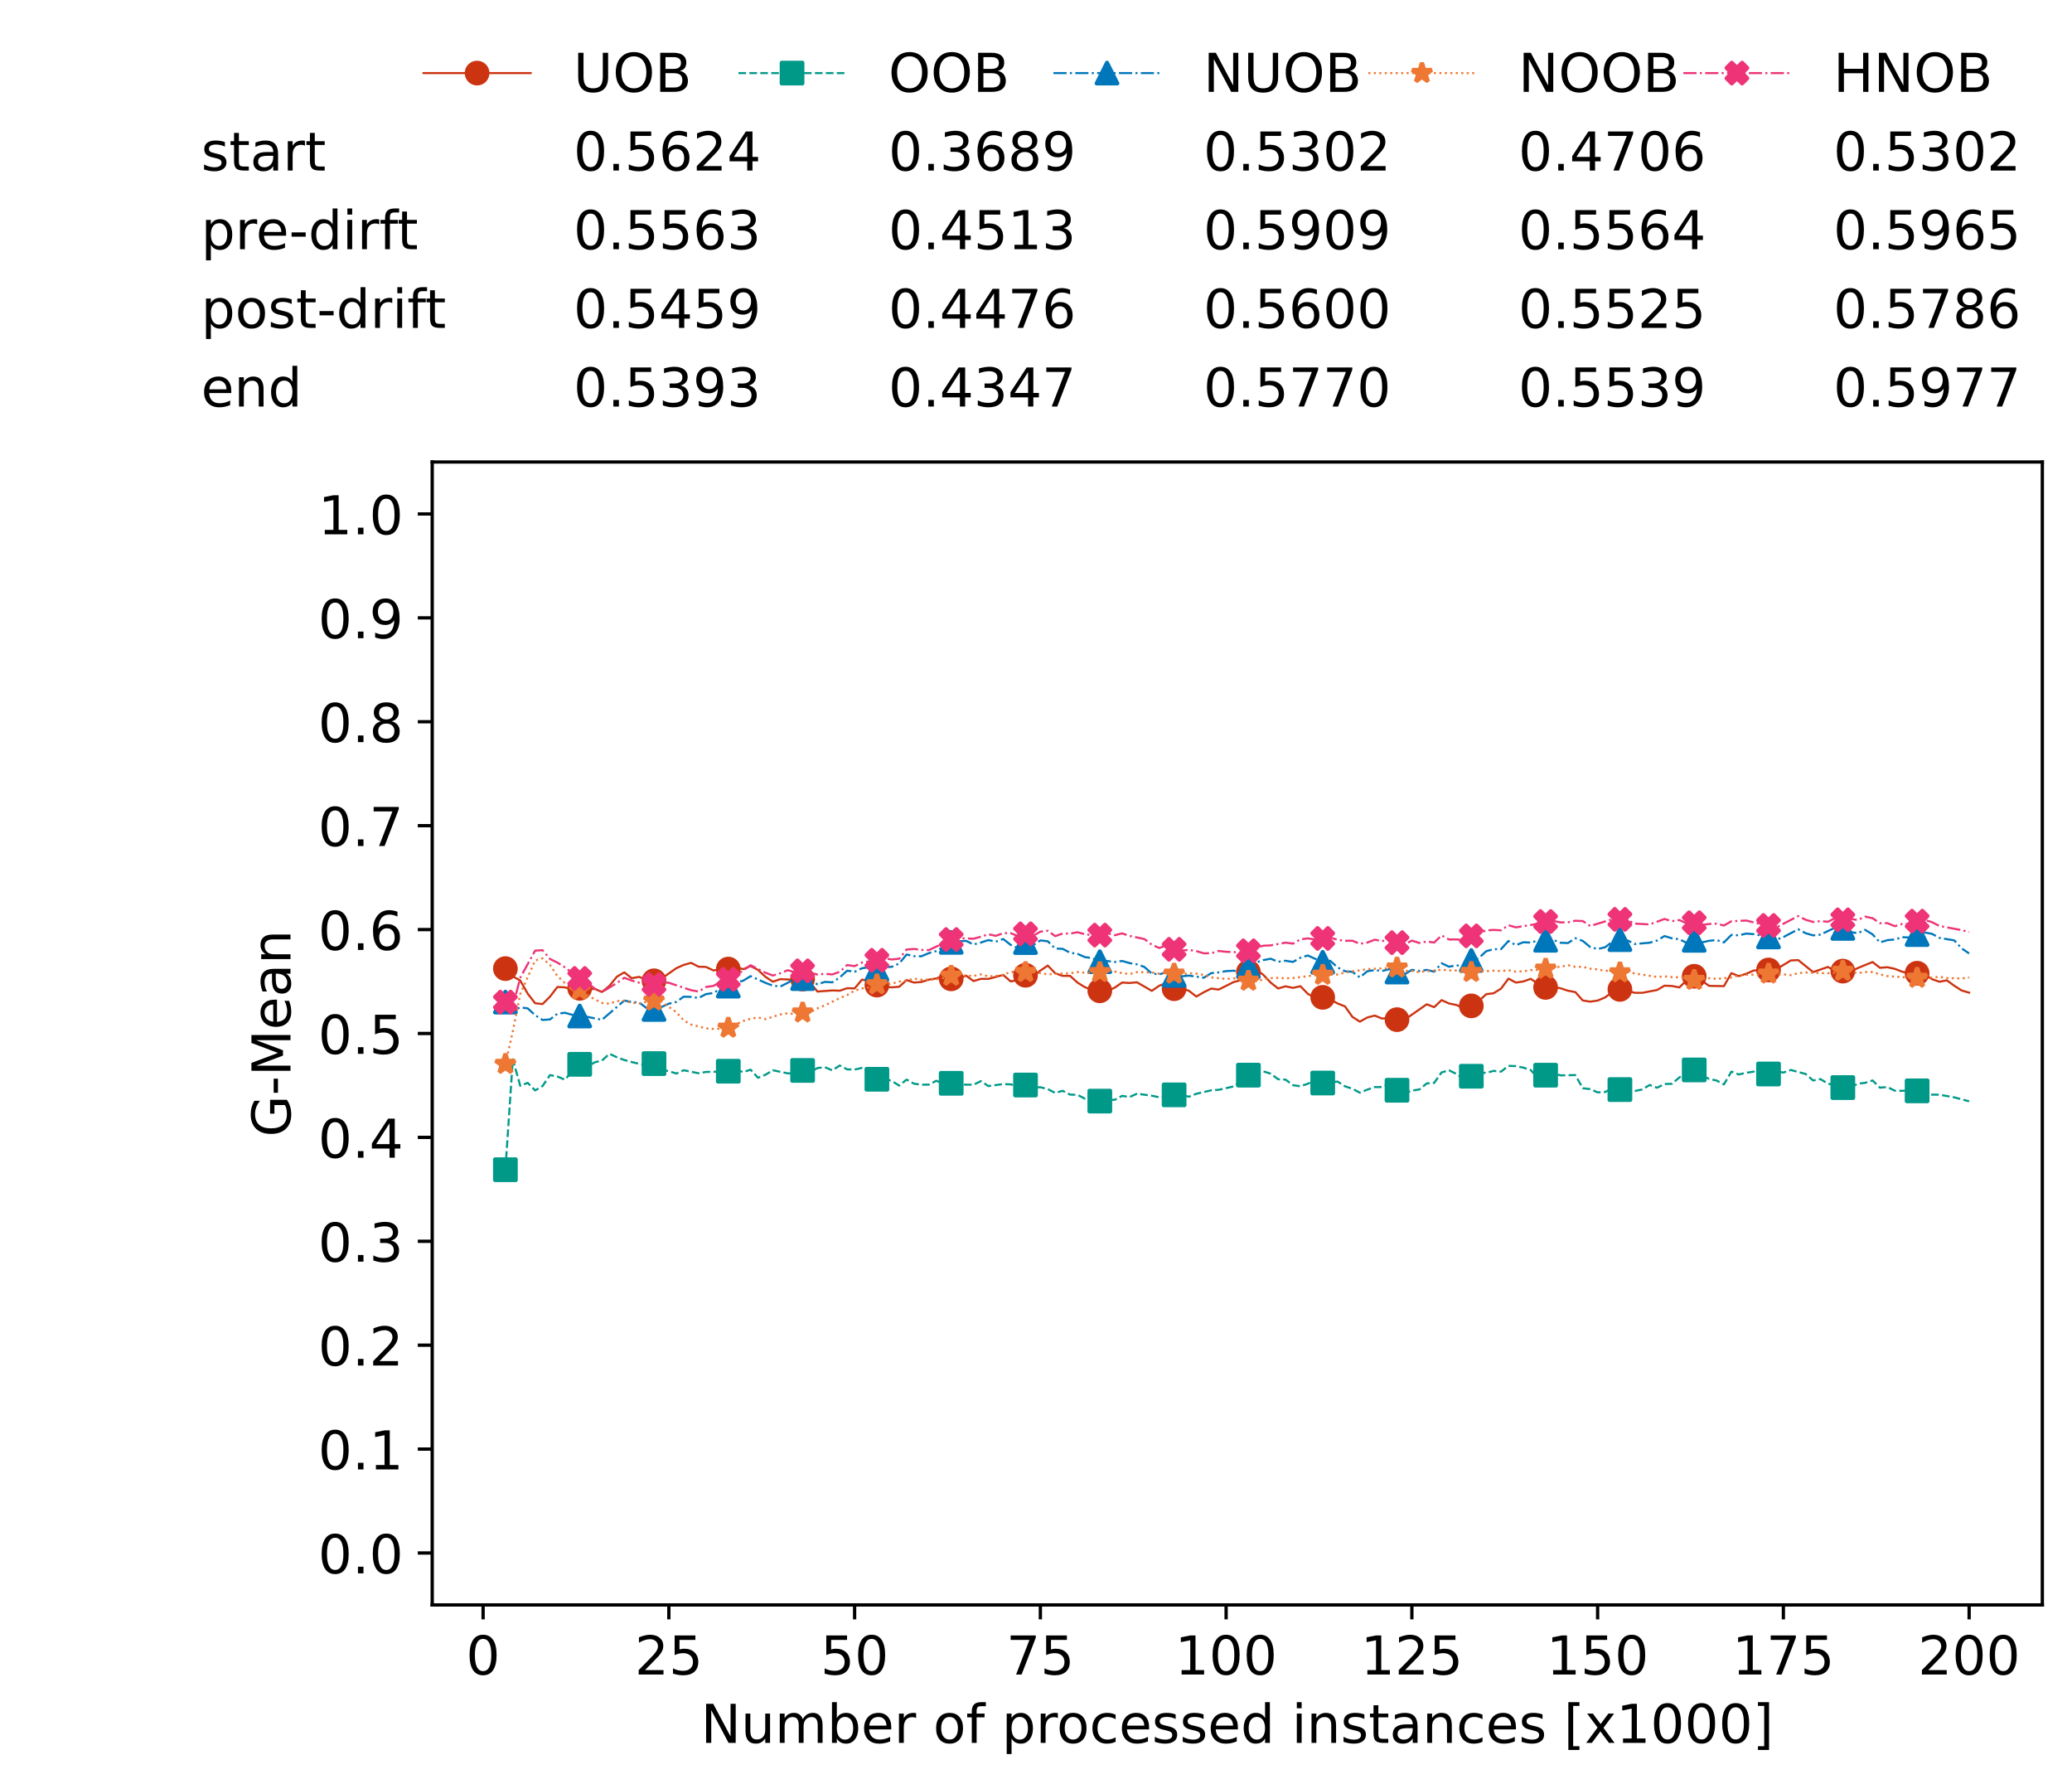 <?xml version="1.0" encoding="utf-8" standalone="no"?>
<!DOCTYPE svg PUBLIC "-//W3C//DTD SVG 1.1//EN"
  "http://www.w3.org/Graphics/SVG/1.1/DTD/svg11.dtd">
<!-- Created with matplotlib (https://matplotlib.org/) -->
<svg height="432.615pt" version="1.1" viewBox="0 0 502.65 432.615" width="502.65pt" xmlns="http://www.w3.org/2000/svg" xmlns:xlink="http://www.w3.org/1999/xlink">
 <defs>
  <style type="text/css">*{stroke-linecap:butt;stroke-linejoin:round;}</style>
 </defs>
 <g id="figure_1">
  <g id="patch_1">
   <path d="M 0 432.615 
L 502.65 432.615 
L 502.65 0 
L 0 0 
z
" style="fill:#ffffff;"/>
  </g>
  <g id="axes_1">
   <g id="patch_2">
    <path d="M 104.85 389.252 
L 495.45 389.252 
L 495.45 112.052 
L 104.85 112.052 
z
" style="fill:#ffffff;"/>
   </g>
   <g id="matplotlib.axis_1">
    <g id="xtick_1">
     <g id="line2d_1">
      <defs>
       <path d="M 0 0 
L 0 3.5 
" id="m4041481331" style="stroke:#000000;stroke-width:0.8;"/>
      </defs>
      <g>
       <use style="stroke:#000000;stroke-width:0.8;" x="117.197" xlink:href="#m4041481331" y="389.252"/>
      </g>
     </g>
     <g id="text_1">
      <!-- 0 -->
      <g transform="translate(113.061 406.13)scale(0.13 -0.13)">
       <defs>
        <path d="M 31.781 66.406 
Q 24.172 66.406 20.328 58.906 
Q 16.5 51.422 16.5 36.375 
Q 16.5 21.391 20.328 13.891 
Q 24.172 6.391 31.781 6.391 
Q 39.453 6.391 43.281 13.891 
Q 47.125 21.391 47.125 36.375 
Q 47.125 51.422 43.281 58.906 
Q 39.453 66.406 31.781 66.406 
z
M 31.781 74.219 
Q 44.047 74.219 50.516 64.516 
Q 56.984 54.828 56.984 36.375 
Q 56.984 17.969 50.516 8.266 
Q 44.047 -1.422 31.781 -1.422 
Q 19.531 -1.422 13.062 8.266 
Q 6.594 17.969 6.594 36.375 
Q 6.594 54.828 13.062 64.516 
Q 19.531 74.219 31.781 74.219 
z
" id="DejaVuSans-48"/>
       </defs>
       <use xlink:href="#DejaVuSans-48"/>
      </g>
     </g>
    </g>
    <g id="xtick_2">
     <g id="line2d_2">
      <g>
       <use style="stroke:#000000;stroke-width:0.8;" x="162.259" xlink:href="#m4041481331" y="389.252"/>
      </g>
     </g>
     <g id="text_2">
      <!-- 25 -->
      <g transform="translate(153.988 406.13)scale(0.13 -0.13)">
       <defs>
        <path d="M 19.188 8.297 
L 53.609 8.297 
L 53.609 0 
L 7.328 0 
L 7.328 8.297 
Q 12.938 14.109 22.625 23.891 
Q 32.328 33.688 34.812 36.531 
Q 39.547 41.844 41.422 45.531 
Q 43.312 49.219 43.312 52.781 
Q 43.312 58.594 39.234 62.25 
Q 35.156 65.922 28.609 65.922 
Q 23.969 65.922 18.812 64.312 
Q 13.672 62.703 7.812 59.422 
L 7.812 69.391 
Q 13.766 71.781 18.938 73 
Q 24.125 74.219 28.422 74.219 
Q 39.75 74.219 46.484 68.547 
Q 53.219 62.891 53.219 53.422 
Q 53.219 48.922 51.531 44.891 
Q 49.859 40.875 45.406 35.406 
Q 44.188 33.984 37.641 27.219 
Q 31.109 20.453 19.188 8.297 
z
" id="DejaVuSans-50"/>
        <path d="M 10.797 72.906 
L 49.516 72.906 
L 49.516 64.594 
L 19.828 64.594 
L 19.828 46.734 
Q 21.969 47.469 24.109 47.828 
Q 26.266 48.188 28.422 48.188 
Q 40.625 48.188 47.75 41.5 
Q 54.891 34.812 54.891 23.391 
Q 54.891 11.625 47.562 5.094 
Q 40.234 -1.422 26.906 -1.422 
Q 22.312 -1.422 17.547 -0.641 
Q 12.797 0.141 7.719 1.703 
L 7.719 11.625 
Q 12.109 9.234 16.797 8.062 
Q 21.484 6.891 26.703 6.891 
Q 35.156 6.891 40.078 11.328 
Q 45.016 15.766 45.016 23.391 
Q 45.016 31 40.078 35.438 
Q 35.156 39.891 26.703 39.891 
Q 22.75 39.891 18.812 39.016 
Q 14.891 38.141 10.797 36.281 
z
" id="DejaVuSans-53"/>
       </defs>
       <use xlink:href="#DejaVuSans-50"/>
       <use x="63.623" xlink:href="#DejaVuSans-53"/>
      </g>
     </g>
    </g>
    <g id="xtick_3">
     <g id="line2d_3">
      <g>
       <use style="stroke:#000000;stroke-width:0.8;" x="207.322" xlink:href="#m4041481331" y="389.252"/>
      </g>
     </g>
     <g id="text_3">
      <!-- 50 -->
      <g transform="translate(199.05 406.13)scale(0.13 -0.13)">
       <use xlink:href="#DejaVuSans-53"/>
       <use x="63.623" xlink:href="#DejaVuSans-48"/>
      </g>
     </g>
    </g>
    <g id="xtick_4">
     <g id="line2d_4">
      <g>
       <use style="stroke:#000000;stroke-width:0.8;" x="252.384" xlink:href="#m4041481331" y="389.252"/>
      </g>
     </g>
     <g id="text_4">
      <!-- 75 -->
      <g transform="translate(244.113 406.13)scale(0.13 -0.13)">
       <defs>
        <path d="M 8.203 72.906 
L 55.078 72.906 
L 55.078 68.703 
L 28.609 0 
L 18.312 0 
L 43.219 64.594 
L 8.203 64.594 
z
" id="DejaVuSans-55"/>
       </defs>
       <use xlink:href="#DejaVuSans-55"/>
       <use x="63.623" xlink:href="#DejaVuSans-53"/>
      </g>
     </g>
    </g>
    <g id="xtick_5">
     <g id="line2d_5">
      <g>
       <use style="stroke:#000000;stroke-width:0.8;" x="297.446" xlink:href="#m4041481331" y="389.252"/>
      </g>
     </g>
     <g id="text_5">
      <!-- 100 -->
      <g transform="translate(285.039 406.13)scale(0.13 -0.13)">
       <defs>
        <path d="M 12.406 8.297 
L 28.516 8.297 
L 28.516 63.922 
L 10.984 60.406 
L 10.984 69.391 
L 28.422 72.906 
L 38.281 72.906 
L 38.281 8.297 
L 54.391 8.297 
L 54.391 0 
L 12.406 0 
z
" id="DejaVuSans-49"/>
       </defs>
       <use xlink:href="#DejaVuSans-49"/>
       <use x="63.623" xlink:href="#DejaVuSans-48"/>
       <use x="127.246" xlink:href="#DejaVuSans-48"/>
      </g>
     </g>
    </g>
    <g id="xtick_6">
     <g id="line2d_6">
      <g>
       <use style="stroke:#000000;stroke-width:0.8;" x="342.509" xlink:href="#m4041481331" y="389.252"/>
      </g>
     </g>
     <g id="text_6">
      <!-- 125 -->
      <g transform="translate(330.102 406.13)scale(0.13 -0.13)">
       <use xlink:href="#DejaVuSans-49"/>
       <use x="63.623" xlink:href="#DejaVuSans-50"/>
       <use x="127.246" xlink:href="#DejaVuSans-53"/>
      </g>
     </g>
    </g>
    <g id="xtick_7">
     <g id="line2d_7">
      <g>
       <use style="stroke:#000000;stroke-width:0.8;" x="387.571" xlink:href="#m4041481331" y="389.252"/>
      </g>
     </g>
     <g id="text_7">
      <!-- 150 -->
      <g transform="translate(375.164 406.13)scale(0.13 -0.13)">
       <use xlink:href="#DejaVuSans-49"/>
       <use x="63.623" xlink:href="#DejaVuSans-53"/>
       <use x="127.246" xlink:href="#DejaVuSans-48"/>
      </g>
     </g>
    </g>
    <g id="xtick_8">
     <g id="line2d_8">
      <g>
       <use style="stroke:#000000;stroke-width:0.8;" x="432.633" xlink:href="#m4041481331" y="389.252"/>
      </g>
     </g>
     <g id="text_8">
      <!-- 175 -->
      <g transform="translate(420.226 406.13)scale(0.13 -0.13)">
       <use xlink:href="#DejaVuSans-49"/>
       <use x="63.623" xlink:href="#DejaVuSans-55"/>
       <use x="127.246" xlink:href="#DejaVuSans-53"/>
      </g>
     </g>
    </g>
    <g id="xtick_9">
     <g id="line2d_9">
      <g>
       <use style="stroke:#000000;stroke-width:0.8;" x="477.695" xlink:href="#m4041481331" y="389.252"/>
      </g>
     </g>
     <g id="text_9">
      <!-- 200 -->
      <g transform="translate(465.289 406.13)scale(0.13 -0.13)">
       <use xlink:href="#DejaVuSans-50"/>
       <use x="63.623" xlink:href="#DejaVuSans-48"/>
       <use x="127.246" xlink:href="#DejaVuSans-48"/>
      </g>
     </g>
    </g>
    <g id="text_10">
     <!-- Number of processed instances [x1000] -->
     <g transform="translate(170.025 422.711)scale(0.13 -0.13)">
      <defs>
       <path d="M 9.812 72.906 
L 23.094 72.906 
L 55.422 11.922 
L 55.422 72.906 
L 64.984 72.906 
L 64.984 0 
L 51.703 0 
L 19.391 60.984 
L 19.391 0 
L 9.812 0 
z
" id="DejaVuSans-78"/>
       <path d="M 8.5 21.578 
L 8.5 54.688 
L 17.484 54.688 
L 17.484 21.922 
Q 17.484 14.156 20.5 10.266 
Q 23.531 6.391 29.594 6.391 
Q 36.859 6.391 41.078 11.031 
Q 45.312 15.672 45.312 23.688 
L 45.312 54.688 
L 54.297 54.688 
L 54.297 0 
L 45.312 0 
L 45.312 8.406 
Q 42.047 3.422 37.719 1 
Q 33.406 -1.422 27.688 -1.422 
Q 18.266 -1.422 13.375 4.438 
Q 8.5 10.297 8.5 21.578 
z
M 31.109 56 
z
" id="DejaVuSans-117"/>
       <path d="M 52 44.188 
Q 55.375 50.25 60.062 53.125 
Q 64.75 56 71.094 56 
Q 79.641 56 84.281 50.016 
Q 88.922 44.047 88.922 33.016 
L 88.922 0 
L 79.891 0 
L 79.891 32.719 
Q 79.891 40.578 77.094 44.375 
Q 74.312 48.188 68.609 48.188 
Q 61.625 48.188 57.562 43.547 
Q 53.516 38.922 53.516 30.906 
L 53.516 0 
L 44.484 0 
L 44.484 32.719 
Q 44.484 40.625 41.703 44.406 
Q 38.922 48.188 33.109 48.188 
Q 26.219 48.188 22.156 43.531 
Q 18.109 38.875 18.109 30.906 
L 18.109 0 
L 9.078 0 
L 9.078 54.688 
L 18.109 54.688 
L 18.109 46.188 
Q 21.188 51.219 25.484 53.609 
Q 29.781 56 35.688 56 
Q 41.656 56 45.828 52.969 
Q 50 49.953 52 44.188 
z
" id="DejaVuSans-109"/>
       <path d="M 48.688 27.297 
Q 48.688 37.203 44.609 42.844 
Q 40.531 48.484 33.406 48.484 
Q 26.266 48.484 22.188 42.844 
Q 18.109 37.203 18.109 27.297 
Q 18.109 17.391 22.188 11.75 
Q 26.266 6.109 33.406 6.109 
Q 40.531 6.109 44.609 11.75 
Q 48.688 17.391 48.688 27.297 
z
M 18.109 46.391 
Q 20.953 51.266 25.266 53.625 
Q 29.594 56 35.594 56 
Q 45.562 56 51.781 48.094 
Q 58.016 40.188 58.016 27.297 
Q 58.016 14.406 51.781 6.484 
Q 45.562 -1.422 35.594 -1.422 
Q 29.594 -1.422 25.266 0.953 
Q 20.953 3.328 18.109 8.203 
L 18.109 0 
L 9.078 0 
L 9.078 75.984 
L 18.109 75.984 
z
" id="DejaVuSans-98"/>
       <path d="M 56.203 29.594 
L 56.203 25.203 
L 14.891 25.203 
Q 15.484 15.922 20.484 11.062 
Q 25.484 6.203 34.422 6.203 
Q 39.594 6.203 44.453 7.469 
Q 49.312 8.734 54.109 11.281 
L 54.109 2.781 
Q 49.266 0.734 44.188 -0.344 
Q 39.109 -1.422 33.891 -1.422 
Q 20.797 -1.422 13.156 6.188 
Q 5.516 13.812 5.516 26.812 
Q 5.516 40.234 12.766 48.109 
Q 20.016 56 32.328 56 
Q 43.359 56 49.781 48.891 
Q 56.203 41.797 56.203 29.594 
z
M 47.219 32.234 
Q 47.125 39.594 43.094 43.984 
Q 39.062 48.391 32.422 48.391 
Q 24.906 48.391 20.391 44.141 
Q 15.875 39.891 15.188 32.172 
z
" id="DejaVuSans-101"/>
       <path d="M 41.109 46.297 
Q 39.594 47.172 37.812 47.578 
Q 36.031 48 33.891 48 
Q 26.266 48 22.188 43.047 
Q 18.109 38.094 18.109 28.812 
L 18.109 0 
L 9.078 0 
L 9.078 54.688 
L 18.109 54.688 
L 18.109 46.188 
Q 20.953 51.172 25.484 53.578 
Q 30.031 56 36.531 56 
Q 37.453 56 38.578 55.875 
Q 39.703 55.766 41.062 55.516 
z
" id="DejaVuSans-114"/>
       <path id="DejaVuSans-32"/>
       <path d="M 30.609 48.391 
Q 23.391 48.391 19.188 42.75 
Q 14.984 37.109 14.984 27.297 
Q 14.984 17.484 19.156 11.844 
Q 23.344 6.203 30.609 6.203 
Q 37.797 6.203 41.984 11.859 
Q 46.188 17.531 46.188 27.297 
Q 46.188 37.016 41.984 42.703 
Q 37.797 48.391 30.609 48.391 
z
M 30.609 56 
Q 42.328 56 49.016 48.375 
Q 55.719 40.766 55.719 27.297 
Q 55.719 13.875 49.016 6.219 
Q 42.328 -1.422 30.609 -1.422 
Q 18.844 -1.422 12.172 6.219 
Q 5.516 13.875 5.516 27.297 
Q 5.516 40.766 12.172 48.375 
Q 18.844 56 30.609 56 
z
" id="DejaVuSans-111"/>
       <path d="M 37.109 75.984 
L 37.109 68.5 
L 28.516 68.5 
Q 23.688 68.5 21.797 66.547 
Q 19.922 64.594 19.922 59.516 
L 19.922 54.688 
L 34.719 54.688 
L 34.719 47.703 
L 19.922 47.703 
L 19.922 0 
L 10.891 0 
L 10.891 47.703 
L 2.297 47.703 
L 2.297 54.688 
L 10.891 54.688 
L 10.891 58.5 
Q 10.891 67.625 15.141 71.797 
Q 19.391 75.984 28.609 75.984 
z
" id="DejaVuSans-102"/>
       <path d="M 18.109 8.203 
L 18.109 -20.797 
L 9.078 -20.797 
L 9.078 54.688 
L 18.109 54.688 
L 18.109 46.391 
Q 20.953 51.266 25.266 53.625 
Q 29.594 56 35.594 56 
Q 45.562 56 51.781 48.094 
Q 58.016 40.188 58.016 27.297 
Q 58.016 14.406 51.781 6.484 
Q 45.562 -1.422 35.594 -1.422 
Q 29.594 -1.422 25.266 0.953 
Q 20.953 3.328 18.109 8.203 
z
M 48.688 27.297 
Q 48.688 37.203 44.609 42.844 
Q 40.531 48.484 33.406 48.484 
Q 26.266 48.484 22.188 42.844 
Q 18.109 37.203 18.109 27.297 
Q 18.109 17.391 22.188 11.75 
Q 26.266 6.109 33.406 6.109 
Q 40.531 6.109 44.609 11.75 
Q 48.688 17.391 48.688 27.297 
z
" id="DejaVuSans-112"/>
       <path d="M 48.781 52.594 
L 48.781 44.188 
Q 44.969 46.297 41.141 47.344 
Q 37.312 48.391 33.406 48.391 
Q 24.656 48.391 19.812 42.844 
Q 14.984 37.312 14.984 27.297 
Q 14.984 17.281 19.812 11.734 
Q 24.656 6.203 33.406 6.203 
Q 37.312 6.203 41.141 7.25 
Q 44.969 8.297 48.781 10.406 
L 48.781 2.094 
Q 45.016 0.344 40.984 -0.531 
Q 36.969 -1.422 32.422 -1.422 
Q 20.062 -1.422 12.781 6.344 
Q 5.516 14.109 5.516 27.297 
Q 5.516 40.672 12.859 48.328 
Q 20.219 56 33.016 56 
Q 37.156 56 41.109 55.141 
Q 45.062 54.297 48.781 52.594 
z
" id="DejaVuSans-99"/>
       <path d="M 44.281 53.078 
L 44.281 44.578 
Q 40.484 46.531 36.375 47.5 
Q 32.281 48.484 27.875 48.484 
Q 21.188 48.484 17.844 46.438 
Q 14.5 44.391 14.5 40.281 
Q 14.5 37.156 16.891 35.375 
Q 19.281 33.594 26.516 31.984 
L 29.594 31.297 
Q 39.156 29.25 43.188 25.516 
Q 47.219 21.781 47.219 15.094 
Q 47.219 7.469 41.188 3.016 
Q 35.156 -1.422 24.609 -1.422 
Q 20.219 -1.422 15.453 -0.562 
Q 10.688 0.297 5.422 2 
L 5.422 11.281 
Q 10.406 8.688 15.234 7.391 
Q 20.062 6.109 24.812 6.109 
Q 31.156 6.109 34.562 8.281 
Q 37.984 10.453 37.984 14.406 
Q 37.984 18.062 35.516 20.016 
Q 33.062 21.969 24.703 23.781 
L 21.578 24.516 
Q 13.234 26.266 9.516 29.906 
Q 5.812 33.547 5.812 39.891 
Q 5.812 47.609 11.281 51.797 
Q 16.75 56 26.812 56 
Q 31.781 56 36.172 55.266 
Q 40.578 54.547 44.281 53.078 
z
" id="DejaVuSans-115"/>
       <path d="M 45.406 46.391 
L 45.406 75.984 
L 54.391 75.984 
L 54.391 0 
L 45.406 0 
L 45.406 8.203 
Q 42.578 3.328 38.25 0.953 
Q 33.938 -1.422 27.875 -1.422 
Q 17.969 -1.422 11.734 6.484 
Q 5.516 14.406 5.516 27.297 
Q 5.516 40.188 11.734 48.094 
Q 17.969 56 27.875 56 
Q 33.938 56 38.25 53.625 
Q 42.578 51.266 45.406 46.391 
z
M 14.797 27.297 
Q 14.797 17.391 18.875 11.75 
Q 22.953 6.109 30.078 6.109 
Q 37.203 6.109 41.297 11.75 
Q 45.406 17.391 45.406 27.297 
Q 45.406 37.203 41.297 42.844 
Q 37.203 48.484 30.078 48.484 
Q 22.953 48.484 18.875 42.844 
Q 14.797 37.203 14.797 27.297 
z
" id="DejaVuSans-100"/>
       <path d="M 9.422 54.688 
L 18.406 54.688 
L 18.406 0 
L 9.422 0 
z
M 9.422 75.984 
L 18.406 75.984 
L 18.406 64.594 
L 9.422 64.594 
z
" id="DejaVuSans-105"/>
       <path d="M 54.891 33.016 
L 54.891 0 
L 45.906 0 
L 45.906 32.719 
Q 45.906 40.484 42.875 44.328 
Q 39.844 48.188 33.797 48.188 
Q 26.516 48.188 22.312 43.547 
Q 18.109 38.922 18.109 30.906 
L 18.109 0 
L 9.078 0 
L 9.078 54.688 
L 18.109 54.688 
L 18.109 46.188 
Q 21.344 51.125 25.703 53.562 
Q 30.078 56 35.797 56 
Q 45.219 56 50.047 50.172 
Q 54.891 44.344 54.891 33.016 
z
" id="DejaVuSans-110"/>
       <path d="M 18.312 70.219 
L 18.312 54.688 
L 36.812 54.688 
L 36.812 47.703 
L 18.312 47.703 
L 18.312 18.016 
Q 18.312 11.328 20.141 9.422 
Q 21.969 7.516 27.594 7.516 
L 36.812 7.516 
L 36.812 0 
L 27.594 0 
Q 17.188 0 13.234 3.875 
Q 9.281 7.766 9.281 18.016 
L 9.281 47.703 
L 2.688 47.703 
L 2.688 54.688 
L 9.281 54.688 
L 9.281 70.219 
z
" id="DejaVuSans-116"/>
       <path d="M 34.281 27.484 
Q 23.391 27.484 19.188 25 
Q 14.984 22.516 14.984 16.5 
Q 14.984 11.719 18.141 8.906 
Q 21.297 6.109 26.703 6.109 
Q 34.188 6.109 38.703 11.406 
Q 43.219 16.703 43.219 25.484 
L 43.219 27.484 
z
M 52.203 31.203 
L 52.203 0 
L 43.219 0 
L 43.219 8.297 
Q 40.141 3.328 35.547 0.953 
Q 30.953 -1.422 24.312 -1.422 
Q 15.922 -1.422 10.953 3.297 
Q 6 8.016 6 15.922 
Q 6 25.141 12.172 29.828 
Q 18.359 34.516 30.609 34.516 
L 43.219 34.516 
L 43.219 35.406 
Q 43.219 41.609 39.141 45 
Q 35.062 48.391 27.688 48.391 
Q 23 48.391 18.547 47.266 
Q 14.109 46.141 10.016 43.891 
L 10.016 52.203 
Q 14.938 54.109 19.578 55.047 
Q 24.219 56 28.609 56 
Q 40.484 56 46.344 49.844 
Q 52.203 43.703 52.203 31.203 
z
" id="DejaVuSans-97"/>
       <path d="M 8.594 75.984 
L 29.297 75.984 
L 29.297 69 
L 17.578 69 
L 17.578 -6.203 
L 29.297 -6.203 
L 29.297 -13.188 
L 8.594 -13.188 
z
" id="DejaVuSans-91"/>
       <path d="M 54.891 54.688 
L 35.109 28.078 
L 55.906 0 
L 45.312 0 
L 29.391 21.484 
L 13.484 0 
L 2.875 0 
L 24.125 28.609 
L 4.688 54.688 
L 15.281 54.688 
L 29.781 35.203 
L 44.281 54.688 
z
" id="DejaVuSans-120"/>
       <path d="M 30.422 75.984 
L 30.422 -13.188 
L 9.719 -13.188 
L 9.719 -6.203 
L 21.391 -6.203 
L 21.391 69 
L 9.719 69 
L 9.719 75.984 
z
" id="DejaVuSans-93"/>
      </defs>
      <use xlink:href="#DejaVuSans-78"/>
      <use x="74.805" xlink:href="#DejaVuSans-117"/>
      <use x="138.184" xlink:href="#DejaVuSans-109"/>
      <use x="235.596" xlink:href="#DejaVuSans-98"/>
      <use x="299.072" xlink:href="#DejaVuSans-101"/>
      <use x="360.596" xlink:href="#DejaVuSans-114"/>
      <use x="401.709" xlink:href="#DejaVuSans-32"/>
      <use x="433.496" xlink:href="#DejaVuSans-111"/>
      <use x="494.678" xlink:href="#DejaVuSans-102"/>
      <use x="529.883" xlink:href="#DejaVuSans-32"/>
      <use x="561.67" xlink:href="#DejaVuSans-112"/>
      <use x="625.146" xlink:href="#DejaVuSans-114"/>
      <use x="664.01" xlink:href="#DejaVuSans-111"/>
      <use x="725.191" xlink:href="#DejaVuSans-99"/>
      <use x="780.172" xlink:href="#DejaVuSans-101"/>
      <use x="841.695" xlink:href="#DejaVuSans-115"/>
      <use x="893.795" xlink:href="#DejaVuSans-115"/>
      <use x="945.895" xlink:href="#DejaVuSans-101"/>
      <use x="1007.418" xlink:href="#DejaVuSans-100"/>
      <use x="1070.895" xlink:href="#DejaVuSans-32"/>
      <use x="1102.682" xlink:href="#DejaVuSans-105"/>
      <use x="1130.465" xlink:href="#DejaVuSans-110"/>
      <use x="1193.844" xlink:href="#DejaVuSans-115"/>
      <use x="1245.943" xlink:href="#DejaVuSans-116"/>
      <use x="1285.152" xlink:href="#DejaVuSans-97"/>
      <use x="1346.432" xlink:href="#DejaVuSans-110"/>
      <use x="1409.811" xlink:href="#DejaVuSans-99"/>
      <use x="1464.791" xlink:href="#DejaVuSans-101"/>
      <use x="1526.314" xlink:href="#DejaVuSans-115"/>
      <use x="1578.414" xlink:href="#DejaVuSans-32"/>
      <use x="1610.201" xlink:href="#DejaVuSans-91"/>
      <use x="1649.215" xlink:href="#DejaVuSans-120"/>
      <use x="1708.395" xlink:href="#DejaVuSans-49"/>
      <use x="1772.018" xlink:href="#DejaVuSans-48"/>
      <use x="1835.641" xlink:href="#DejaVuSans-48"/>
      <use x="1899.264" xlink:href="#DejaVuSans-48"/>
      <use x="1962.887" xlink:href="#DejaVuSans-93"/>
     </g>
    </g>
   </g>
   <g id="matplotlib.axis_2">
    <g id="ytick_1">
     <g id="line2d_10">
      <defs>
       <path d="M 0 0 
L -3.5 0 
" id="m8fe131f6dd" style="stroke:#000000;stroke-width:0.8;"/>
      </defs>
      <g>
       <use style="stroke:#000000;stroke-width:0.8;" x="104.85" xlink:href="#m8fe131f6dd" y="376.652"/>
      </g>
     </g>
     <g id="text_11">
      <!-- 0.0 -->
      <g transform="translate(77.176 381.591)scale(0.13 -0.13)">
       <defs>
        <path d="M 10.688 12.406 
L 21 12.406 
L 21 0 
L 10.688 0 
z
" id="DejaVuSans-46"/>
       </defs>
       <use xlink:href="#DejaVuSans-48"/>
       <use x="63.623" xlink:href="#DejaVuSans-46"/>
       <use x="95.41" xlink:href="#DejaVuSans-48"/>
      </g>
     </g>
    </g>
    <g id="ytick_2">
     <g id="line2d_11">
      <g>
       <use style="stroke:#000000;stroke-width:0.8;" x="104.85" xlink:href="#m8fe131f6dd" y="351.452"/>
      </g>
     </g>
     <g id="text_12">
      <!-- 0.1 -->
      <g transform="translate(77.176 356.391)scale(0.13 -0.13)">
       <use xlink:href="#DejaVuSans-48"/>
       <use x="63.623" xlink:href="#DejaVuSans-46"/>
       <use x="95.41" xlink:href="#DejaVuSans-49"/>
      </g>
     </g>
    </g>
    <g id="ytick_3">
     <g id="line2d_12">
      <g>
       <use style="stroke:#000000;stroke-width:0.8;" x="104.85" xlink:href="#m8fe131f6dd" y="326.252"/>
      </g>
     </g>
     <g id="text_13">
      <!-- 0.2 -->
      <g transform="translate(77.176 331.191)scale(0.13 -0.13)">
       <use xlink:href="#DejaVuSans-48"/>
       <use x="63.623" xlink:href="#DejaVuSans-46"/>
       <use x="95.41" xlink:href="#DejaVuSans-50"/>
      </g>
     </g>
    </g>
    <g id="ytick_4">
     <g id="line2d_13">
      <g>
       <use style="stroke:#000000;stroke-width:0.8;" x="104.85" xlink:href="#m8fe131f6dd" y="301.052"/>
      </g>
     </g>
     <g id="text_14">
      <!-- 0.3 -->
      <g transform="translate(77.176 305.991)scale(0.13 -0.13)">
       <defs>
        <path d="M 40.578 39.312 
Q 47.656 37.797 51.625 33 
Q 55.609 28.219 55.609 21.188 
Q 55.609 10.406 48.188 4.484 
Q 40.766 -1.422 27.094 -1.422 
Q 22.516 -1.422 17.656 -0.516 
Q 12.797 0.391 7.625 2.203 
L 7.625 11.719 
Q 11.719 9.328 16.594 8.109 
Q 21.484 6.891 26.812 6.891 
Q 36.078 6.891 40.938 10.547 
Q 45.797 14.203 45.797 21.188 
Q 45.797 27.641 41.281 31.266 
Q 36.766 34.906 28.719 34.906 
L 20.219 34.906 
L 20.219 43.016 
L 29.109 43.016 
Q 36.375 43.016 40.234 45.922 
Q 44.094 48.828 44.094 54.297 
Q 44.094 59.906 40.109 62.906 
Q 36.141 65.922 28.719 65.922 
Q 24.656 65.922 20.016 65.031 
Q 15.375 64.156 9.812 62.312 
L 9.812 71.094 
Q 15.438 72.656 20.344 73.438 
Q 25.25 74.219 29.594 74.219 
Q 40.828 74.219 47.359 69.109 
Q 53.906 64.016 53.906 55.328 
Q 53.906 49.266 50.438 45.094 
Q 46.969 40.922 40.578 39.312 
z
" id="DejaVuSans-51"/>
       </defs>
       <use xlink:href="#DejaVuSans-48"/>
       <use x="63.623" xlink:href="#DejaVuSans-46"/>
       <use x="95.41" xlink:href="#DejaVuSans-51"/>
      </g>
     </g>
    </g>
    <g id="ytick_5">
     <g id="line2d_14">
      <g>
       <use style="stroke:#000000;stroke-width:0.8;" x="104.85" xlink:href="#m8fe131f6dd" y="275.852"/>
      </g>
     </g>
     <g id="text_15">
      <!-- 0.4 -->
      <g transform="translate(77.176 280.791)scale(0.13 -0.13)">
       <defs>
        <path d="M 37.797 64.312 
L 12.891 25.391 
L 37.797 25.391 
z
M 35.203 72.906 
L 47.609 72.906 
L 47.609 25.391 
L 58.016 25.391 
L 58.016 17.188 
L 47.609 17.188 
L 47.609 0 
L 37.797 0 
L 37.797 17.188 
L 4.891 17.188 
L 4.891 26.703 
z
" id="DejaVuSans-52"/>
       </defs>
       <use xlink:href="#DejaVuSans-48"/>
       <use x="63.623" xlink:href="#DejaVuSans-46"/>
       <use x="95.41" xlink:href="#DejaVuSans-52"/>
      </g>
     </g>
    </g>
    <g id="ytick_6">
     <g id="line2d_15">
      <g>
       <use style="stroke:#000000;stroke-width:0.8;" x="104.85" xlink:href="#m8fe131f6dd" y="250.652"/>
      </g>
     </g>
     <g id="text_16">
      <!-- 0.5 -->
      <g transform="translate(77.176 255.591)scale(0.13 -0.13)">
       <use xlink:href="#DejaVuSans-48"/>
       <use x="63.623" xlink:href="#DejaVuSans-46"/>
       <use x="95.41" xlink:href="#DejaVuSans-53"/>
      </g>
     </g>
    </g>
    <g id="ytick_7">
     <g id="line2d_16">
      <g>
       <use style="stroke:#000000;stroke-width:0.8;" x="104.85" xlink:href="#m8fe131f6dd" y="225.452"/>
      </g>
     </g>
     <g id="text_17">
      <!-- 0.6 -->
      <g transform="translate(77.176 230.391)scale(0.13 -0.13)">
       <defs>
        <path d="M 33.016 40.375 
Q 26.375 40.375 22.484 35.828 
Q 18.609 31.297 18.609 23.391 
Q 18.609 15.531 22.484 10.953 
Q 26.375 6.391 33.016 6.391 
Q 39.656 6.391 43.531 10.953 
Q 47.406 15.531 47.406 23.391 
Q 47.406 31.297 43.531 35.828 
Q 39.656 40.375 33.016 40.375 
z
M 52.594 71.297 
L 52.594 62.312 
Q 48.875 64.062 45.094 64.984 
Q 41.312 65.922 37.594 65.922 
Q 27.828 65.922 22.672 59.328 
Q 17.531 52.734 16.797 39.406 
Q 19.672 43.656 24.016 45.922 
Q 28.375 48.188 33.594 48.188 
Q 44.578 48.188 50.953 41.516 
Q 57.328 34.859 57.328 23.391 
Q 57.328 12.156 50.688 5.359 
Q 44.047 -1.422 33.016 -1.422 
Q 20.359 -1.422 13.672 8.266 
Q 6.984 17.969 6.984 36.375 
Q 6.984 53.656 15.188 63.938 
Q 23.391 74.219 37.203 74.219 
Q 40.922 74.219 44.703 73.484 
Q 48.484 72.75 52.594 71.297 
z
" id="DejaVuSans-54"/>
       </defs>
       <use xlink:href="#DejaVuSans-48"/>
       <use x="63.623" xlink:href="#DejaVuSans-46"/>
       <use x="95.41" xlink:href="#DejaVuSans-54"/>
      </g>
     </g>
    </g>
    <g id="ytick_8">
     <g id="line2d_17">
      <g>
       <use style="stroke:#000000;stroke-width:0.8;" x="104.85" xlink:href="#m8fe131f6dd" y="200.252"/>
      </g>
     </g>
     <g id="text_18">
      <!-- 0.7 -->
      <g transform="translate(77.176 205.191)scale(0.13 -0.13)">
       <use xlink:href="#DejaVuSans-48"/>
       <use x="63.623" xlink:href="#DejaVuSans-46"/>
       <use x="95.41" xlink:href="#DejaVuSans-55"/>
      </g>
     </g>
    </g>
    <g id="ytick_9">
     <g id="line2d_18">
      <g>
       <use style="stroke:#000000;stroke-width:0.8;" x="104.85" xlink:href="#m8fe131f6dd" y="175.052"/>
      </g>
     </g>
     <g id="text_19">
      <!-- 0.8 -->
      <g transform="translate(77.176 179.991)scale(0.13 -0.13)">
       <defs>
        <path d="M 31.781 34.625 
Q 24.75 34.625 20.719 30.859 
Q 16.703 27.094 16.703 20.516 
Q 16.703 13.922 20.719 10.156 
Q 24.75 6.391 31.781 6.391 
Q 38.812 6.391 42.859 10.172 
Q 46.922 13.969 46.922 20.516 
Q 46.922 27.094 42.891 30.859 
Q 38.875 34.625 31.781 34.625 
z
M 21.922 38.812 
Q 15.578 40.375 12.031 44.719 
Q 8.5 49.078 8.5 55.328 
Q 8.5 64.062 14.719 69.141 
Q 20.953 74.219 31.781 74.219 
Q 42.672 74.219 48.875 69.141 
Q 55.078 64.062 55.078 55.328 
Q 55.078 49.078 51.531 44.719 
Q 48 40.375 41.703 38.812 
Q 48.828 37.156 52.797 32.312 
Q 56.781 27.484 56.781 20.516 
Q 56.781 9.906 50.312 4.234 
Q 43.844 -1.422 31.781 -1.422 
Q 19.734 -1.422 13.25 4.234 
Q 6.781 9.906 6.781 20.516 
Q 6.781 27.484 10.781 32.312 
Q 14.797 37.156 21.922 38.812 
z
M 18.312 54.391 
Q 18.312 48.734 21.844 45.562 
Q 25.391 42.391 31.781 42.391 
Q 38.141 42.391 41.719 45.562 
Q 45.312 48.734 45.312 54.391 
Q 45.312 60.062 41.719 63.234 
Q 38.141 66.406 31.781 66.406 
Q 25.391 66.406 21.844 63.234 
Q 18.312 60.062 18.312 54.391 
z
" id="DejaVuSans-56"/>
       </defs>
       <use xlink:href="#DejaVuSans-48"/>
       <use x="63.623" xlink:href="#DejaVuSans-46"/>
       <use x="95.41" xlink:href="#DejaVuSans-56"/>
      </g>
     </g>
    </g>
    <g id="ytick_10">
     <g id="line2d_19">
      <g>
       <use style="stroke:#000000;stroke-width:0.8;" x="104.85" xlink:href="#m8fe131f6dd" y="149.852"/>
      </g>
     </g>
     <g id="text_20">
      <!-- 0.9 -->
      <g transform="translate(77.176 154.791)scale(0.13 -0.13)">
       <defs>
        <path d="M 10.984 1.516 
L 10.984 10.5 
Q 14.703 8.734 18.5 7.812 
Q 22.312 6.891 25.984 6.891 
Q 35.75 6.891 40.891 13.453 
Q 46.047 20.016 46.781 33.406 
Q 43.953 29.203 39.594 26.953 
Q 35.25 24.703 29.984 24.703 
Q 19.047 24.703 12.672 31.312 
Q 6.297 37.938 6.297 49.422 
Q 6.297 60.641 12.938 67.422 
Q 19.578 74.219 30.609 74.219 
Q 43.266 74.219 49.922 64.516 
Q 56.594 54.828 56.594 36.375 
Q 56.594 19.141 48.406 8.859 
Q 40.234 -1.422 26.422 -1.422 
Q 22.703 -1.422 18.891 -0.688 
Q 15.094 0.047 10.984 1.516 
z
M 30.609 32.422 
Q 37.25 32.422 41.125 36.953 
Q 45.016 41.5 45.016 49.422 
Q 45.016 57.281 41.125 61.844 
Q 37.25 66.406 30.609 66.406 
Q 23.969 66.406 20.094 61.844 
Q 16.219 57.281 16.219 49.422 
Q 16.219 41.5 20.094 36.953 
Q 23.969 32.422 30.609 32.422 
z
" id="DejaVuSans-57"/>
       </defs>
       <use xlink:href="#DejaVuSans-48"/>
       <use x="63.623" xlink:href="#DejaVuSans-46"/>
       <use x="95.41" xlink:href="#DejaVuSans-57"/>
      </g>
     </g>
    </g>
    <g id="ytick_11">
     <g id="line2d_20">
      <g>
       <use style="stroke:#000000;stroke-width:0.8;" x="104.85" xlink:href="#m8fe131f6dd" y="124.652"/>
      </g>
     </g>
     <g id="text_21">
      <!-- 1.0 -->
      <g transform="translate(77.176 129.591)scale(0.13 -0.13)">
       <use xlink:href="#DejaVuSans-49"/>
       <use x="63.623" xlink:href="#DejaVuSans-46"/>
       <use x="95.41" xlink:href="#DejaVuSans-48"/>
      </g>
     </g>
    </g>
    <g id="text_22">
     <!-- G-Mean -->
     <g transform="translate(70.472 275.744)rotate(-90)scale(0.13 -0.13)">
      <defs>
       <path d="M 59.516 10.406 
L 59.516 29.984 
L 43.406 29.984 
L 43.406 38.094 
L 69.281 38.094 
L 69.281 6.781 
Q 63.578 2.734 56.688 0.656 
Q 49.812 -1.422 42 -1.422 
Q 24.906 -1.422 15.25 8.562 
Q 5.609 18.562 5.609 36.375 
Q 5.609 54.25 15.25 64.234 
Q 24.906 74.219 42 74.219 
Q 49.125 74.219 55.547 72.453 
Q 61.969 70.703 67.391 67.281 
L 67.391 56.781 
Q 61.922 61.422 55.766 63.766 
Q 49.609 66.109 42.828 66.109 
Q 29.438 66.109 22.719 58.641 
Q 16.016 51.172 16.016 36.375 
Q 16.016 21.625 22.719 14.156 
Q 29.438 6.688 42.828 6.688 
Q 48.047 6.688 52.141 7.594 
Q 56.25 8.5 59.516 10.406 
z
" id="DejaVuSans-71"/>
       <path d="M 4.891 31.391 
L 31.203 31.391 
L 31.203 23.391 
L 4.891 23.391 
z
" id="DejaVuSans-45"/>
       <path d="M 9.812 72.906 
L 24.516 72.906 
L 43.109 23.297 
L 61.812 72.906 
L 76.516 72.906 
L 76.516 0 
L 66.891 0 
L 66.891 64.016 
L 48.094 14.016 
L 38.188 14.016 
L 19.391 64.016 
L 19.391 0 
L 9.812 0 
z
" id="DejaVuSans-77"/>
      </defs>
      <use xlink:href="#DejaVuSans-71"/>
      <use x="77.49" xlink:href="#DejaVuSans-45"/>
      <use x="113.574" xlink:href="#DejaVuSans-77"/>
      <use x="199.854" xlink:href="#DejaVuSans-101"/>
      <use x="261.377" xlink:href="#DejaVuSans-97"/>
      <use x="322.656" xlink:href="#DejaVuSans-110"/>
     </g>
    </g>
   </g>
   <g id="line2d_21"/>
   <g id="line2d_22"/>
   <g id="line2d_23"/>
   <g id="line2d_24"/>
   <g id="line2d_25"/>
   <g id="line2d_26">
    <path clip-path="url(#pfee0e986da)" d="M 122.605 234.92 
L 124.407 236.813 
L 126.21 237.807 
L 128.012 240.986 
L 129.815 243.317 
L 131.617 243.52 
L 133.419 241.724 
L 135.222 239.378 
L 137.024 239.463 
L 138.827 239.994 
L 140.629 239.693 
L 142.432 240.029 
L 144.234 239.816 
L 146.037 240.587 
L 147.839 239.115 
L 149.642 236.893 
L 151.444 235.824 
L 153.247 237.247 
L 155.049 236.93 
L 156.852 237.645 
L 158.654 237.878 
L 160.457 237.365 
L 164.062 234.826 
L 165.864 234.019 
L 167.667 233.526 
L 169.469 234.461 
L 171.272 234.516 
L 173.074 235.362 
L 174.877 235.06 
L 176.679 235.035 
L 178.482 234.514 
L 180.284 235.062 
L 182.087 234.306 
L 183.889 235.236 
L 185.692 236.915 
L 187.494 238.099 
L 189.297 237.477 
L 192.902 237.635 
L 194.704 237.454 
L 196.507 238.293 
L 198.309 240.488 
L 201.914 240.214 
L 203.717 240.28 
L 205.519 239.674 
L 207.322 239.72 
L 209.124 237.585 
L 210.927 237.997 
L 212.729 238.919 
L 214.532 239.32 
L 216.334 239.469 
L 218.137 239.317 
L 219.939 237.704 
L 221.742 238.309 
L 223.544 238.157 
L 225.347 237.594 
L 227.149 237.311 
L 228.952 236.578 
L 230.754 237.402 
L 232.557 237.387 
L 234.359 236.625 
L 236.162 237.942 
L 237.964 237.408 
L 239.767 237.419 
L 243.372 236.459 
L 245.174 238.027 
L 246.976 237.684 
L 248.779 236.535 
L 250.581 236.789 
L 252.384 235.399 
L 254.186 234.187 
L 255.989 236.055 
L 257.791 236.683 
L 259.594 236.685 
L 261.396 238.316 
L 263.199 239.436 
L 265.001 240.086 
L 266.804 240.301 
L 268.606 240.351 
L 270.409 239.549 
L 272.211 238.304 
L 274.014 238.407 
L 275.816 238.245 
L 279.421 240.314 
L 281.224 239.069 
L 283.026 238.368 
L 284.829 239.796 
L 286.631 239.681 
L 288.434 240.313 
L 290.236 241.695 
L 292.039 240.646 
L 293.841 239.757 
L 295.644 240.006 
L 299.249 238.191 
L 301.051 237.707 
L 302.854 235.741 
L 304.656 235.075 
L 306.459 236.424 
L 308.261 238.311 
L 310.064 239.74 
L 311.866 239.215 
L 313.669 239.589 
L 315.471 239.19 
L 317.274 241.039 
L 319.076 242.053 
L 320.879 241.893 
L 322.681 242.394 
L 324.484 243.37 
L 326.286 244.09 
L 328.089 246.634 
L 329.891 247.782 
L 331.694 246.781 
L 333.496 246.313 
L 335.299 247.041 
L 337.101 246.822 
L 338.904 247.299 
L 340.706 247.348 
L 346.114 243.572 
L 347.916 244.265 
L 349.719 242.564 
L 351.521 243.377 
L 353.324 243.749 
L 355.126 244.535 
L 356.928 243.958 
L 358.731 242.815 
L 360.533 241.13 
L 362.336 240.896 
L 364.138 239.778 
L 365.941 237.345 
L 367.743 238.311 
L 369.546 238.037 
L 371.348 237.401 
L 373.151 238.622 
L 374.953 239.481 
L 376.756 239.357 
L 378.558 239.689 
L 380.361 240.279 
L 382.163 240.618 
L 383.966 242.645 
L 385.768 242.932 
L 387.571 242.674 
L 389.373 241.916 
L 391.176 240.591 
L 392.978 239.963 
L 394.781 240.25 
L 396.583 240.797 
L 398.386 240.793 
L 401.991 240.109 
L 403.793 239.053 
L 405.596 239.134 
L 407.398 239.484 
L 409.201 237.722 
L 411.003 236.78 
L 412.806 237.826 
L 414.608 239.101 
L 418.213 239.172 
L 420.016 236.024 
L 421.818 236.743 
L 423.621 236.175 
L 425.423 235.382 
L 430.831 235.138 
L 434.436 232.943 
L 436.238 232.855 
L 439.843 235.76 
L 443.448 234.517 
L 445.251 235.533 
L 447.053 235.529 
L 448.856 235.702 
L 450.658 234.797 
L 454.263 233.325 
L 456.066 234.726 
L 457.868 234.588 
L 459.671 234.978 
L 461.473 235.683 
L 463.276 236.086 
L 465.078 236.039 
L 466.881 236.339 
L 468.683 237.47 
L 470.485 238.108 
L 472.288 237.768 
L 474.09 239.075 
L 475.893 240.23 
L 477.695 240.754 
L 477.695 240.754 
" style="fill:none;stroke:#cc3311;stroke-linecap:square;stroke-width:0.5;"/>
    <defs>
     <path d="M 0 2.5 
C 0.663 2.5 1.299 2.237 1.768 1.768 
C 2.237 1.299 2.5 0.663 2.5 0 
C 2.5 -0.663 2.237 -1.299 1.768 -1.768 
C 1.299 -2.237 0.663 -2.5 0 -2.5 
C -0.663 -2.5 -1.299 -2.237 -1.768 -1.768 
C -2.237 -1.299 -2.5 -0.663 -2.5 0 
C -2.5 0.663 -2.237 1.299 -1.768 1.768 
C -1.299 2.237 -0.663 2.5 0 2.5 
z
" id="m927c05f104" style="stroke:#cc3311;"/>
    </defs>
    <g clip-path="url(#pfee0e986da)">
     <use style="fill:#cc3311;stroke:#cc3311;" x="122.605" xlink:href="#m927c05f104" y="234.92"/>
     <use style="fill:#cc3311;stroke:#cc3311;" x="140.629" xlink:href="#m927c05f104" y="239.693"/>
     <use style="fill:#cc3311;stroke:#cc3311;" x="158.654" xlink:href="#m927c05f104" y="237.878"/>
     <use style="fill:#cc3311;stroke:#cc3311;" x="176.679" xlink:href="#m927c05f104" y="235.035"/>
     <use style="fill:#cc3311;stroke:#cc3311;" x="194.704" xlink:href="#m927c05f104" y="237.454"/>
     <use style="fill:#cc3311;stroke:#cc3311;" x="212.729" xlink:href="#m927c05f104" y="238.919"/>
     <use style="fill:#cc3311;stroke:#cc3311;" x="230.754" xlink:href="#m927c05f104" y="237.402"/>
     <use style="fill:#cc3311;stroke:#cc3311;" x="248.779" xlink:href="#m927c05f104" y="236.535"/>
     <use style="fill:#cc3311;stroke:#cc3311;" x="266.804" xlink:href="#m927c05f104" y="240.301"/>
     <use style="fill:#cc3311;stroke:#cc3311;" x="284.829" xlink:href="#m927c05f104" y="239.796"/>
     <use style="fill:#cc3311;stroke:#cc3311;" x="302.854" xlink:href="#m927c05f104" y="235.741"/>
     <use style="fill:#cc3311;stroke:#cc3311;" x="320.879" xlink:href="#m927c05f104" y="241.893"/>
     <use style="fill:#cc3311;stroke:#cc3311;" x="338.904" xlink:href="#m927c05f104" y="247.299"/>
     <use style="fill:#cc3311;stroke:#cc3311;" x="356.928" xlink:href="#m927c05f104" y="243.958"/>
     <use style="fill:#cc3311;stroke:#cc3311;" x="374.953" xlink:href="#m927c05f104" y="239.481"/>
     <use style="fill:#cc3311;stroke:#cc3311;" x="392.978" xlink:href="#m927c05f104" y="239.963"/>
     <use style="fill:#cc3311;stroke:#cc3311;" x="411.003" xlink:href="#m927c05f104" y="236.78"/>
     <use style="fill:#cc3311;stroke:#cc3311;" x="429.028" xlink:href="#m927c05f104" y="235.252"/>
     <use style="fill:#cc3311;stroke:#cc3311;" x="447.053" xlink:href="#m927c05f104" y="235.529"/>
     <use style="fill:#cc3311;stroke:#cc3311;" x="465.078" xlink:href="#m927c05f104" y="236.039"/>
    </g>
   </g>
   <g id="line2d_27"/>
   <g id="line2d_28"/>
   <g id="line2d_29"/>
   <g id="line2d_30"/>
   <g id="line2d_31">
    <path clip-path="url(#pfee0e986da)" d="M 122.605 283.694 
L 124.407 256.934 
L 126.21 263.352 
L 128.012 262.629 
L 129.815 264.465 
L 131.617 263.41 
L 133.419 260.748 
L 135.222 261.093 
L 137.024 261.859 
L 138.827 259.88 
L 140.629 258.138 
L 142.432 258.905 
L 144.234 257.653 
L 146.037 257.218 
L 147.839 255.573 
L 149.642 256.42 
L 151.444 257.086 
L 153.247 257.583 
L 156.852 258.42 
L 158.654 257.963 
L 160.457 259.462 
L 162.259 259.786 
L 164.062 260.371 
L 165.864 259.571 
L 169.469 260.301 
L 171.272 259.985 
L 174.877 259.903 
L 176.679 259.803 
L 178.482 259.438 
L 180.284 260.02 
L 182.087 259.438 
L 183.889 261.394 
L 185.692 260.661 
L 187.494 259.574 
L 191.099 260.321 
L 192.902 260.362 
L 194.704 259.617 
L 196.507 260.1 
L 198.309 259.043 
L 200.112 258.831 
L 201.914 259.601 
L 203.717 258.419 
L 205.519 259.358 
L 207.322 259.398 
L 209.124 259.007 
L 210.927 260.119 
L 212.729 261.76 
L 214.532 261.633 
L 216.334 262.154 
L 218.137 263.302 
L 219.939 261.838 
L 221.742 262.836 
L 223.544 263.075 
L 225.347 263.063 
L 227.149 262.119 
L 228.952 262.909 
L 230.754 262.739 
L 232.557 263.056 
L 236.162 263.083 
L 237.964 262.208 
L 239.767 263.411 
L 243.372 262.924 
L 245.174 263.001 
L 246.976 263.415 
L 248.779 263.157 
L 250.581 263.792 
L 252.384 263.683 
L 254.186 264.151 
L 255.989 265.071 
L 257.791 264.558 
L 259.594 265.479 
L 261.396 265.537 
L 263.199 266.467 
L 265.001 266.121 
L 266.804 267.053 
L 268.606 266.774 
L 270.409 266.739 
L 272.211 265.781 
L 274.014 266.066 
L 275.816 265.263 
L 279.421 265.744 
L 281.224 266.13 
L 283.026 265.927 
L 284.829 265.541 
L 286.631 265.589 
L 288.434 265.986 
L 290.236 265.274 
L 293.841 264.436 
L 295.644 264.315 
L 299.249 263.502 
L 301.051 262.313 
L 302.854 260.758 
L 304.656 259.461 
L 306.459 259.836 
L 308.261 260.403 
L 310.064 261.758 
L 311.866 261.844 
L 313.669 263.2 
L 315.471 263.46 
L 317.274 262.84 
L 319.076 261.984 
L 320.879 262.67 
L 324.484 262.317 
L 326.286 263.466 
L 328.089 264.063 
L 329.891 265.017 
L 331.694 264.275 
L 333.496 263.655 
L 335.299 263.637 
L 337.101 262.84 
L 338.904 264.417 
L 340.706 265.206 
L 342.509 264.501 
L 344.311 264.241 
L 346.114 262.774 
L 347.916 262.637 
L 349.719 260.093 
L 351.521 259.583 
L 353.324 260.472 
L 355.126 261.693 
L 356.928 261.022 
L 358.731 260.12 
L 360.533 260.211 
L 362.336 259.723 
L 364.138 259.911 
L 365.941 258.507 
L 367.743 258.57 
L 369.546 258.941 
L 371.348 259.517 
L 373.151 261.565 
L 374.953 260.769 
L 376.756 260.356 
L 378.558 260.809 
L 382.163 260.746 
L 383.966 263.932 
L 385.768 264.15 
L 387.571 264.937 
L 389.373 264.861 
L 391.176 263.924 
L 392.978 264.264 
L 394.781 264.974 
L 398.386 264.237 
L 400.188 263.144 
L 401.991 263.817 
L 403.793 262.907 
L 405.596 262.862 
L 407.398 261.321 
L 409.201 260.037 
L 411.003 259.496 
L 412.806 260.768 
L 414.608 261.682 
L 416.411 262.056 
L 418.213 263.003 
L 420.016 259.905 
L 421.818 260.596 
L 423.621 260.186 
L 425.423 259.914 
L 427.226 260.589 
L 429.028 260.478 
L 430.831 259.832 
L 432.633 260.129 
L 434.436 259.506 
L 438.041 260.484 
L 439.843 262.047 
L 441.646 261.725 
L 443.448 262.832 
L 445.251 263.219 
L 447.053 263.775 
L 448.856 263.763 
L 450.658 262.854 
L 452.461 262.624 
L 454.263 262.049 
L 456.066 263.797 
L 457.868 263.648 
L 459.671 264.535 
L 461.473 264.562 
L 463.276 264.426 
L 465.078 264.57 
L 466.881 265.463 
L 470.485 265.503 
L 474.09 266.148 
L 477.695 267.107 
L 477.695 267.107 
" style="fill:none;stroke:#009988;stroke-dasharray:1.85,0.8;stroke-dashoffset:0;stroke-width:0.5;"/>
    <defs>
     <path d="M -2.5 2.5 
L 2.5 2.5 
L 2.5 -2.5 
L -2.5 -2.5 
z
" id="mc838ac07a1" style="stroke:#009988;stroke-linejoin:miter;"/>
    </defs>
    <g clip-path="url(#pfee0e986da)">
     <use style="fill:#009988;stroke:#009988;stroke-linejoin:miter;" x="122.605" xlink:href="#mc838ac07a1" y="283.694"/>
     <use style="fill:#009988;stroke:#009988;stroke-linejoin:miter;" x="140.629" xlink:href="#mc838ac07a1" y="258.138"/>
     <use style="fill:#009988;stroke:#009988;stroke-linejoin:miter;" x="158.654" xlink:href="#mc838ac07a1" y="257.963"/>
     <use style="fill:#009988;stroke:#009988;stroke-linejoin:miter;" x="176.679" xlink:href="#mc838ac07a1" y="259.803"/>
     <use style="fill:#009988;stroke:#009988;stroke-linejoin:miter;" x="194.704" xlink:href="#mc838ac07a1" y="259.617"/>
     <use style="fill:#009988;stroke:#009988;stroke-linejoin:miter;" x="212.729" xlink:href="#mc838ac07a1" y="261.76"/>
     <use style="fill:#009988;stroke:#009988;stroke-linejoin:miter;" x="230.754" xlink:href="#mc838ac07a1" y="262.739"/>
     <use style="fill:#009988;stroke:#009988;stroke-linejoin:miter;" x="248.779" xlink:href="#mc838ac07a1" y="263.157"/>
     <use style="fill:#009988;stroke:#009988;stroke-linejoin:miter;" x="266.804" xlink:href="#mc838ac07a1" y="267.053"/>
     <use style="fill:#009988;stroke:#009988;stroke-linejoin:miter;" x="284.829" xlink:href="#mc838ac07a1" y="265.541"/>
     <use style="fill:#009988;stroke:#009988;stroke-linejoin:miter;" x="302.854" xlink:href="#mc838ac07a1" y="260.758"/>
     <use style="fill:#009988;stroke:#009988;stroke-linejoin:miter;" x="320.879" xlink:href="#mc838ac07a1" y="262.67"/>
     <use style="fill:#009988;stroke:#009988;stroke-linejoin:miter;" x="338.904" xlink:href="#mc838ac07a1" y="264.417"/>
     <use style="fill:#009988;stroke:#009988;stroke-linejoin:miter;" x="356.928" xlink:href="#mc838ac07a1" y="261.022"/>
     <use style="fill:#009988;stroke:#009988;stroke-linejoin:miter;" x="374.953" xlink:href="#mc838ac07a1" y="260.769"/>
     <use style="fill:#009988;stroke:#009988;stroke-linejoin:miter;" x="392.978" xlink:href="#mc838ac07a1" y="264.264"/>
     <use style="fill:#009988;stroke:#009988;stroke-linejoin:miter;" x="411.003" xlink:href="#mc838ac07a1" y="259.496"/>
     <use style="fill:#009988;stroke:#009988;stroke-linejoin:miter;" x="429.028" xlink:href="#mc838ac07a1" y="260.478"/>
     <use style="fill:#009988;stroke:#009988;stroke-linejoin:miter;" x="447.053" xlink:href="#mc838ac07a1" y="263.775"/>
     <use style="fill:#009988;stroke:#009988;stroke-linejoin:miter;" x="465.078" xlink:href="#mc838ac07a1" y="264.57"/>
    </g>
   </g>
   <g id="line2d_32"/>
   <g id="line2d_33"/>
   <g id="line2d_34"/>
   <g id="line2d_35"/>
   <g id="line2d_36">
    <path clip-path="url(#pfee0e986da)" d="M 122.605 243.045 
L 124.407 245.1 
L 126.21 244.336 
L 128.012 244.559 
L 129.815 246.209 
L 131.617 247.376 
L 133.419 247.248 
L 135.222 245.873 
L 137.024 245.632 
L 138.827 246.124 
L 140.629 246.428 
L 142.432 246.611 
L 146.037 247.338 
L 151.444 242.665 
L 153.247 243.03 
L 155.049 243.125 
L 156.852 244.5 
L 158.654 244.831 
L 160.457 244.244 
L 162.259 243.428 
L 164.062 242.997 
L 165.864 241.73 
L 167.667 241.775 
L 169.469 242.043 
L 171.272 241.11 
L 173.074 240.835 
L 174.877 239.706 
L 176.679 239.172 
L 178.482 238.317 
L 180.284 237.858 
L 182.087 236.752 
L 185.692 238.374 
L 187.494 239.049 
L 189.297 239.275 
L 191.099 238.363 
L 192.902 237.324 
L 194.704 237.351 
L 196.507 237.679 
L 198.309 238.741 
L 200.112 238.138 
L 201.914 238.251 
L 203.717 237.065 
L 205.519 235.425 
L 207.322 235.691 
L 209.124 234.826 
L 210.927 234.574 
L 212.729 235.107 
L 214.532 234.554 
L 216.334 234.491 
L 218.137 233.684 
L 219.939 231.499 
L 221.742 231.907 
L 223.544 231.918 
L 225.347 231.16 
L 227.149 230.646 
L 230.754 228.554 
L 232.557 228.296 
L 234.359 228.192 
L 236.162 229.066 
L 237.964 228.598 
L 239.767 227.998 
L 241.569 228.381 
L 243.372 227.74 
L 245.174 229.162 
L 246.976 229.986 
L 248.779 228.611 
L 250.581 229.26 
L 252.384 228.088 
L 254.186 228.292 
L 255.989 230.059 
L 257.791 230.126 
L 259.594 231.068 
L 261.396 231.339 
L 263.199 232.139 
L 265.001 232.367 
L 266.804 233.242 
L 268.606 233.074 
L 270.409 233.318 
L 272.211 233.064 
L 274.014 233.58 
L 275.816 233.885 
L 277.619 234.516 
L 279.421 236.113 
L 281.224 236.336 
L 283.026 235.741 
L 284.829 236.568 
L 286.631 236.792 
L 288.434 236.62 
L 292.039 237.129 
L 293.841 236.018 
L 295.644 235.84 
L 297.446 235.532 
L 299.249 235.431 
L 301.051 235.748 
L 302.854 234.446 
L 304.656 233.462 
L 306.459 232.863 
L 308.261 232.518 
L 310.064 233.266 
L 311.866 233.014 
L 313.669 233.303 
L 315.471 232.283 
L 317.274 231.74 
L 320.879 233.378 
L 322.681 233.014 
L 324.484 234.622 
L 326.286 235.56 
L 328.089 235.704 
L 329.891 237.055 
L 331.694 235.563 
L 333.496 235.28 
L 335.299 235.502 
L 337.101 235.038 
L 338.904 235.758 
L 340.706 236.325 
L 342.509 235.216 
L 344.311 235.488 
L 346.114 235.226 
L 347.916 235.673 
L 349.719 233.621 
L 351.521 234.463 
L 353.324 234.118 
L 355.126 234.363 
L 356.928 232.941 
L 358.731 232.386 
L 360.533 230.699 
L 362.336 230.212 
L 364.138 230.199 
L 365.941 228.222 
L 367.743 229.233 
L 369.546 228.528 
L 371.348 228.613 
L 373.151 228.076 
L 376.756 227.934 
L 378.558 228.648 
L 380.361 228.727 
L 382.163 227.551 
L 383.966 228.202 
L 385.768 229.683 
L 387.571 230.179 
L 389.373 229.744 
L 391.176 228.392 
L 392.978 227.891 
L 394.781 228.076 
L 396.583 228.951 
L 400.188 228.645 
L 401.991 228.099 
L 403.793 227.028 
L 405.596 227.569 
L 407.398 227.796 
L 409.201 228.706 
L 411.003 228.053 
L 412.806 228.583 
L 414.608 228.172 
L 416.411 227.991 
L 418.213 228.577 
L 420.016 226.747 
L 421.818 226.857 
L 423.621 226.424 
L 425.423 226.565 
L 429.028 227.242 
L 430.831 227.954 
L 432.633 227.277 
L 436.238 225.379 
L 438.041 226.338 
L 439.843 226.862 
L 441.646 226.67 
L 445.251 224.955 
L 447.053 225.161 
L 448.856 226.032 
L 450.658 226.337 
L 452.461 225.512 
L 454.263 226.615 
L 456.066 228.567 
L 457.868 228.016 
L 459.671 227.861 
L 461.473 227.295 
L 463.276 227.383 
L 465.078 226.66 
L 466.881 226.15 
L 468.683 226.49 
L 470.485 227.464 
L 474.09 228.075 
L 475.893 230.03 
L 477.695 231.246 
L 477.695 231.246 
" style="fill:none;stroke:#0077bb;stroke-dasharray:3.2,0.8,0.5,0.8;stroke-dashoffset:0;stroke-width:0.5;"/>
    <defs>
     <path d="M 0 -2.5 
L -2.5 2.5 
L 2.5 2.5 
z
" id="mddeea7152a" style="stroke:#0077bb;stroke-linejoin:miter;"/>
    </defs>
    <g clip-path="url(#pfee0e986da)">
     <use style="fill:#0077bb;stroke:#0077bb;stroke-linejoin:miter;" x="122.605" xlink:href="#mddeea7152a" y="243.045"/>
     <use style="fill:#0077bb;stroke:#0077bb;stroke-linejoin:miter;" x="140.629" xlink:href="#mddeea7152a" y="246.428"/>
     <use style="fill:#0077bb;stroke:#0077bb;stroke-linejoin:miter;" x="158.654" xlink:href="#mddeea7152a" y="244.831"/>
     <use style="fill:#0077bb;stroke:#0077bb;stroke-linejoin:miter;" x="176.679" xlink:href="#mddeea7152a" y="239.172"/>
     <use style="fill:#0077bb;stroke:#0077bb;stroke-linejoin:miter;" x="194.704" xlink:href="#mddeea7152a" y="237.351"/>
     <use style="fill:#0077bb;stroke:#0077bb;stroke-linejoin:miter;" x="212.729" xlink:href="#mddeea7152a" y="235.107"/>
     <use style="fill:#0077bb;stroke:#0077bb;stroke-linejoin:miter;" x="230.754" xlink:href="#mddeea7152a" y="228.554"/>
     <use style="fill:#0077bb;stroke:#0077bb;stroke-linejoin:miter;" x="248.779" xlink:href="#mddeea7152a" y="228.611"/>
     <use style="fill:#0077bb;stroke:#0077bb;stroke-linejoin:miter;" x="266.804" xlink:href="#mddeea7152a" y="233.242"/>
     <use style="fill:#0077bb;stroke:#0077bb;stroke-linejoin:miter;" x="284.829" xlink:href="#mddeea7152a" y="236.568"/>
     <use style="fill:#0077bb;stroke:#0077bb;stroke-linejoin:miter;" x="302.854" xlink:href="#mddeea7152a" y="234.446"/>
     <use style="fill:#0077bb;stroke:#0077bb;stroke-linejoin:miter;" x="320.879" xlink:href="#mddeea7152a" y="233.378"/>
     <use style="fill:#0077bb;stroke:#0077bb;stroke-linejoin:miter;" x="338.904" xlink:href="#mddeea7152a" y="235.758"/>
     <use style="fill:#0077bb;stroke:#0077bb;stroke-linejoin:miter;" x="356.928" xlink:href="#mddeea7152a" y="232.941"/>
     <use style="fill:#0077bb;stroke:#0077bb;stroke-linejoin:miter;" x="374.953" xlink:href="#mddeea7152a" y="228.05"/>
     <use style="fill:#0077bb;stroke:#0077bb;stroke-linejoin:miter;" x="392.978" xlink:href="#mddeea7152a" y="227.891"/>
     <use style="fill:#0077bb;stroke:#0077bb;stroke-linejoin:miter;" x="411.003" xlink:href="#mddeea7152a" y="228.053"/>
     <use style="fill:#0077bb;stroke:#0077bb;stroke-linejoin:miter;" x="429.028" xlink:href="#mddeea7152a" y="227.242"/>
     <use style="fill:#0077bb;stroke:#0077bb;stroke-linejoin:miter;" x="447.053" xlink:href="#mddeea7152a" y="225.161"/>
     <use style="fill:#0077bb;stroke:#0077bb;stroke-linejoin:miter;" x="465.078" xlink:href="#mddeea7152a" y="226.66"/>
    </g>
   </g>
   <g id="line2d_37"/>
   <g id="line2d_38"/>
   <g id="line2d_39"/>
   <g id="line2d_40"/>
   <g id="line2d_41">
    <path clip-path="url(#pfee0e986da)" d="M 122.605 258.071 
L 124.407 250.121 
L 126.21 241.085 
L 129.815 232.941 
L 131.617 232.433 
L 133.419 234.014 
L 135.222 236.735 
L 137.024 238.41 
L 138.827 239.047 
L 140.629 240.074 
L 142.432 241.302 
L 144.234 242.366 
L 146.037 243.249 
L 147.839 243.443 
L 149.642 242.803 
L 151.444 242.717 
L 153.247 243.187 
L 155.049 243.403 
L 156.852 242.983 
L 158.654 242.703 
L 160.457 242.928 
L 164.062 245.48 
L 165.864 247.484 
L 167.667 248.494 
L 171.272 249.418 
L 173.074 249.541 
L 174.877 249.538 
L 176.679 249.287 
L 180.284 247.628 
L 182.087 247.067 
L 183.889 246.787 
L 185.692 247.167 
L 189.297 246.033 
L 191.099 245.746 
L 192.902 245.972 
L 194.704 245.606 
L 196.507 245.465 
L 198.309 244.57 
L 200.112 243.824 
L 203.717 242.069 
L 205.519 241.338 
L 207.322 240.244 
L 209.124 239.745 
L 210.927 239.473 
L 212.729 238.752 
L 214.532 238.78 
L 216.334 238.561 
L 218.137 238.073 
L 219.939 237.801 
L 221.742 237.352 
L 223.544 237.611 
L 227.149 237.546 
L 232.557 236.432 
L 234.359 236.656 
L 236.162 236.705 
L 237.964 236.32 
L 239.767 236.814 
L 241.569 236.695 
L 243.372 236.435 
L 245.174 235.711 
L 250.581 235.766 
L 254.186 236.304 
L 257.791 236.111 
L 259.594 236.079 
L 261.396 235.754 
L 265.001 236.064 
L 266.804 235.806 
L 268.606 235.262 
L 272.211 236.014 
L 274.014 236.239 
L 275.816 235.773 
L 279.421 235.848 
L 281.224 236.15 
L 283.026 235.967 
L 286.631 236.336 
L 288.434 236.042 
L 290.236 236.152 
L 292.039 236.455 
L 293.841 237.06 
L 297.446 237.424 
L 299.249 237.288 
L 301.051 237.408 
L 302.854 237.897 
L 304.656 237.999 
L 306.459 237.537 
L 308.261 237.234 
L 310.064 237.165 
L 311.866 237.273 
L 313.669 237.208 
L 319.076 236.523 
L 324.484 236.344 
L 326.286 235.861 
L 331.694 235.061 
L 335.299 234.866 
L 337.101 234.852 
L 338.904 234.698 
L 340.706 235.476 
L 342.509 235.478 
L 344.311 235.802 
L 346.114 235.491 
L 347.916 235.422 
L 349.719 235.189 
L 351.521 235.352 
L 353.324 235.394 
L 355.126 236.004 
L 356.928 235.756 
L 362.336 235.425 
L 364.138 235.521 
L 365.941 235.315 
L 367.743 235.656 
L 369.546 235.575 
L 371.348 235.271 
L 373.151 235.235 
L 374.953 234.967 
L 376.756 234.584 
L 378.558 234.483 
L 380.361 234.089 
L 382.163 234.495 
L 383.966 234.476 
L 385.768 234.946 
L 387.571 235.108 
L 389.373 235.464 
L 391.176 235.399 
L 392.978 235.866 
L 394.781 235.665 
L 396.583 236.108 
L 401.991 236.952 
L 403.793 236.792 
L 405.596 236.989 
L 409.201 237.058 
L 411.003 237.7 
L 414.608 237.252 
L 416.411 237.402 
L 420.016 237.083 
L 421.818 236.565 
L 423.621 236.427 
L 427.226 236.343 
L 429.028 236.162 
L 430.831 236.416 
L 432.633 236.309 
L 434.436 236.503 
L 436.238 236.021 
L 438.041 235.865 
L 441.646 235.992 
L 443.448 236.044 
L 445.251 235.917 
L 447.053 235.502 
L 448.856 235.676 
L 450.658 236.01 
L 452.461 235.75 
L 454.263 235.759 
L 456.066 236.309 
L 457.868 236.742 
L 463.276 237.112 
L 466.881 237.276 
L 470.485 236.907 
L 472.288 237.208 
L 475.893 237.314 
L 477.695 237.077 
L 477.695 237.077 
" style="fill:none;stroke:#ee7733;stroke-dasharray:0.5,0.825;stroke-dashoffset:0;stroke-width:0.5;"/>
    <defs>
     <path d="M 0 -2.5 
L -0.561 -0.773 
L -2.378 -0.773 
L -0.908 0.295 
L -1.469 2.023 
L -0 0.955 
L 1.469 2.023 
L 0.908 0.295 
L 2.378 -0.773 
L 0.561 -0.773 
z
" id="me57210a1e8" style="stroke:#ee7733;stroke-linejoin:bevel;"/>
    </defs>
    <g clip-path="url(#pfee0e986da)">
     <use style="fill:#ee7733;stroke:#ee7733;stroke-linejoin:bevel;" x="122.605" xlink:href="#me57210a1e8" y="258.071"/>
     <use style="fill:#ee7733;stroke:#ee7733;stroke-linejoin:bevel;" x="140.629" xlink:href="#me57210a1e8" y="240.074"/>
     <use style="fill:#ee7733;stroke:#ee7733;stroke-linejoin:bevel;" x="158.654" xlink:href="#me57210a1e8" y="242.703"/>
     <use style="fill:#ee7733;stroke:#ee7733;stroke-linejoin:bevel;" x="176.679" xlink:href="#me57210a1e8" y="249.287"/>
     <use style="fill:#ee7733;stroke:#ee7733;stroke-linejoin:bevel;" x="194.704" xlink:href="#me57210a1e8" y="245.606"/>
     <use style="fill:#ee7733;stroke:#ee7733;stroke-linejoin:bevel;" x="212.729" xlink:href="#me57210a1e8" y="238.752"/>
     <use style="fill:#ee7733;stroke:#ee7733;stroke-linejoin:bevel;" x="230.754" xlink:href="#me57210a1e8" y="236.686"/>
     <use style="fill:#ee7733;stroke:#ee7733;stroke-linejoin:bevel;" x="248.779" xlink:href="#me57210a1e8" y="235.777"/>
     <use style="fill:#ee7733;stroke:#ee7733;stroke-linejoin:bevel;" x="266.804" xlink:href="#me57210a1e8" y="235.806"/>
     <use style="fill:#ee7733;stroke:#ee7733;stroke-linejoin:bevel;" x="284.829" xlink:href="#me57210a1e8" y="236.181"/>
     <use style="fill:#ee7733;stroke:#ee7733;stroke-linejoin:bevel;" x="302.854" xlink:href="#me57210a1e8" y="237.897"/>
     <use style="fill:#ee7733;stroke:#ee7733;stroke-linejoin:bevel;" x="320.879" xlink:href="#me57210a1e8" y="236.457"/>
     <use style="fill:#ee7733;stroke:#ee7733;stroke-linejoin:bevel;" x="338.904" xlink:href="#me57210a1e8" y="234.698"/>
     <use style="fill:#ee7733;stroke:#ee7733;stroke-linejoin:bevel;" x="356.928" xlink:href="#me57210a1e8" y="235.756"/>
     <use style="fill:#ee7733;stroke:#ee7733;stroke-linejoin:bevel;" x="374.953" xlink:href="#me57210a1e8" y="234.967"/>
     <use style="fill:#ee7733;stroke:#ee7733;stroke-linejoin:bevel;" x="392.978" xlink:href="#me57210a1e8" y="235.866"/>
     <use style="fill:#ee7733;stroke:#ee7733;stroke-linejoin:bevel;" x="411.003" xlink:href="#me57210a1e8" y="237.7"/>
     <use style="fill:#ee7733;stroke:#ee7733;stroke-linejoin:bevel;" x="429.028" xlink:href="#me57210a1e8" y="236.162"/>
     <use style="fill:#ee7733;stroke:#ee7733;stroke-linejoin:bevel;" x="447.053" xlink:href="#me57210a1e8" y="235.502"/>
     <use style="fill:#ee7733;stroke:#ee7733;stroke-linejoin:bevel;" x="465.078" xlink:href="#me57210a1e8" y="237.187"/>
    </g>
   </g>
   <g id="line2d_42"/>
   <g id="line2d_43"/>
   <g id="line2d_44"/>
   <g id="line2d_45"/>
   <g id="line2d_46">
    <path clip-path="url(#pfee0e986da)" d="M 122.605 243.045 
L 124.407 244.178 
L 126.21 237.123 
L 129.815 230.564 
L 131.617 230.452 
L 133.419 232.583 
L 135.222 233.461 
L 137.024 234.599 
L 140.629 237.304 
L 142.432 238.247 
L 144.234 239.765 
L 146.037 240.633 
L 149.642 238.412 
L 151.444 237.143 
L 153.247 237.815 
L 155.049 238.334 
L 156.852 238.233 
L 158.654 238.751 
L 160.457 238.191 
L 162.259 238.364 
L 167.667 240.16 
L 169.469 240.483 
L 171.272 239.382 
L 173.074 239.107 
L 174.877 238.105 
L 176.679 237.498 
L 178.482 236.643 
L 182.087 234.091 
L 185.692 235.922 
L 187.494 236.597 
L 189.297 236.042 
L 191.099 235.309 
L 192.902 235.809 
L 194.704 235.462 
L 198.309 236.356 
L 200.112 236.189 
L 201.914 236.335 
L 203.717 235.695 
L 205.519 234.054 
L 207.322 234.32 
L 209.124 233.456 
L 212.729 232.896 
L 214.532 232.445 
L 216.334 232.702 
L 218.137 232.521 
L 219.939 230.29 
L 221.742 230.146 
L 223.544 230.386 
L 225.347 230.427 
L 230.754 227.871 
L 232.557 227.516 
L 236.162 227.674 
L 237.964 227.189 
L 239.767 226.589 
L 241.569 226.972 
L 243.372 226.331 
L 245.174 226.314 
L 246.976 227.046 
L 248.779 226.48 
L 250.581 226.991 
L 252.384 225.955 
L 254.186 225.739 
L 255.989 227.048 
L 257.791 226.406 
L 259.594 226.418 
L 261.396 226.1 
L 263.199 226.586 
L 265.001 226.808 
L 266.804 226.798 
L 268.606 226.342 
L 270.409 226.825 
L 272.211 226.376 
L 274.014 226.983 
L 277.619 227.751 
L 279.421 229.121 
L 281.224 229.921 
L 283.026 229.298 
L 284.829 230.241 
L 286.631 230.55 
L 288.434 230.378 
L 290.236 230.68 
L 292.039 231.209 
L 293.841 231.196 
L 295.644 230.639 
L 297.446 230.843 
L 301.051 230.978 
L 302.854 230.6 
L 304.656 229.893 
L 306.459 229.365 
L 308.261 229.288 
L 311.866 228.623 
L 313.669 228.864 
L 315.471 227.818 
L 317.274 227.592 
L 319.076 227.872 
L 322.681 227.4 
L 324.484 227.927 
L 326.286 228.181 
L 328.089 228.151 
L 329.891 228.904 
L 331.694 228.605 
L 333.496 227.914 
L 335.299 228.234 
L 337.101 227.942 
L 338.904 228.623 
L 340.706 229.075 
L 342.509 228.129 
L 344.311 228.699 
L 346.114 228.359 
L 347.916 228.593 
L 349.719 226.868 
L 351.521 227.857 
L 353.324 227.847 
L 355.126 227.964 
L 356.928 226.984 
L 360.533 225.655 
L 362.336 225.539 
L 364.138 225.635 
L 365.941 224.4 
L 367.743 224.909 
L 371.348 224.349 
L 373.151 223.995 
L 374.953 223.497 
L 376.756 223.344 
L 378.558 223.715 
L 380.361 223.689 
L 382.163 223.312 
L 383.966 223.389 
L 385.768 224.584 
L 391.176 222.928 
L 394.781 223.128 
L 396.583 224.003 
L 400.188 224.205 
L 403.793 222.888 
L 405.596 223.424 
L 407.398 223.144 
L 409.201 223.959 
L 411.003 223.793 
L 412.806 224.334 
L 414.608 224.094 
L 416.411 224.024 
L 418.213 224.467 
L 420.016 223.439 
L 423.621 223.263 
L 427.226 224.152 
L 429.028 224.451 
L 430.831 224.98 
L 436.238 222.174 
L 438.041 223.079 
L 439.843 223.603 
L 441.646 223.411 
L 443.448 223.553 
L 445.251 222.651 
L 447.053 223.086 
L 448.856 222.839 
L 450.658 223.139 
L 452.461 222.309 
L 454.263 222.691 
L 456.066 223.905 
L 457.868 223.894 
L 459.671 224.63 
L 461.473 224.08 
L 463.276 224.131 
L 465.078 223.408 
L 466.881 223.081 
L 468.683 223.657 
L 470.485 224.579 
L 475.893 225.588 
L 477.695 226.042 
L 477.695 226.042 
" style="fill:none;stroke:#ee3377;stroke-dasharray:3.2,0.8,0.5,0.8;stroke-dashoffset:0;stroke-width:0.5;"/>
    <defs>
     <path d="M -1.25 2.5 
L 0 1.25 
L 1.25 2.5 
L 2.5 1.25 
L 1.25 0 
L 2.5 -1.25 
L 1.25 -2.5 
L 0 -1.25 
L -1.25 -2.5 
L -2.5 -1.25 
L -1.25 0 
L -2.5 1.25 
z
" id="m25262e5919" style="stroke:#ee3377;stroke-linejoin:miter;"/>
    </defs>
    <g clip-path="url(#pfee0e986da)">
     <use style="fill:#ee3377;stroke:#ee3377;stroke-linejoin:miter;" x="122.605" xlink:href="#m25262e5919" y="243.045"/>
     <use style="fill:#ee3377;stroke:#ee3377;stroke-linejoin:miter;" x="140.629" xlink:href="#m25262e5919" y="237.304"/>
     <use style="fill:#ee3377;stroke:#ee3377;stroke-linejoin:miter;" x="158.654" xlink:href="#m25262e5919" y="238.751"/>
     <use style="fill:#ee3377;stroke:#ee3377;stroke-linejoin:miter;" x="176.679" xlink:href="#m25262e5919" y="237.498"/>
     <use style="fill:#ee3377;stroke:#ee3377;stroke-linejoin:miter;" x="194.704" xlink:href="#m25262e5919" y="235.462"/>
     <use style="fill:#ee3377;stroke:#ee3377;stroke-linejoin:miter;" x="212.729" xlink:href="#m25262e5919" y="232.896"/>
     <use style="fill:#ee3377;stroke:#ee3377;stroke-linejoin:miter;" x="230.754" xlink:href="#m25262e5919" y="227.871"/>
     <use style="fill:#ee3377;stroke:#ee3377;stroke-linejoin:miter;" x="248.779" xlink:href="#m25262e5919" y="226.48"/>
     <use style="fill:#ee3377;stroke:#ee3377;stroke-linejoin:miter;" x="266.804" xlink:href="#m25262e5919" y="226.798"/>
     <use style="fill:#ee3377;stroke:#ee3377;stroke-linejoin:miter;" x="284.829" xlink:href="#m25262e5919" y="230.241"/>
     <use style="fill:#ee3377;stroke:#ee3377;stroke-linejoin:miter;" x="302.854" xlink:href="#m25262e5919" y="230.6"/>
     <use style="fill:#ee3377;stroke:#ee3377;stroke-linejoin:miter;" x="320.879" xlink:href="#m25262e5919" y="227.607"/>
     <use style="fill:#ee3377;stroke:#ee3377;stroke-linejoin:miter;" x="338.904" xlink:href="#m25262e5919" y="228.623"/>
     <use style="fill:#ee3377;stroke:#ee3377;stroke-linejoin:miter;" x="356.928" xlink:href="#m25262e5919" y="226.984"/>
     <use style="fill:#ee3377;stroke:#ee3377;stroke-linejoin:miter;" x="374.953" xlink:href="#m25262e5919" y="223.497"/>
     <use style="fill:#ee3377;stroke:#ee3377;stroke-linejoin:miter;" x="392.978" xlink:href="#m25262e5919" y="222.979"/>
     <use style="fill:#ee3377;stroke:#ee3377;stroke-linejoin:miter;" x="411.003" xlink:href="#m25262e5919" y="223.793"/>
     <use style="fill:#ee3377;stroke:#ee3377;stroke-linejoin:miter;" x="429.028" xlink:href="#m25262e5919" y="224.451"/>
     <use style="fill:#ee3377;stroke:#ee3377;stroke-linejoin:miter;" x="447.053" xlink:href="#m25262e5919" y="223.086"/>
     <use style="fill:#ee3377;stroke:#ee3377;stroke-linejoin:miter;" x="465.078" xlink:href="#m25262e5919" y="223.408"/>
    </g>
   </g>
   <g id="line2d_47"/>
   <g id="line2d_48"/>
   <g id="line2d_49"/>
   <g id="line2d_50"/>
   <g id="patch_3">
    <path d="M 104.85 389.252 
L 104.85 112.052 
" style="fill:none;stroke:#000000;stroke-linecap:square;stroke-linejoin:miter;stroke-width:0.8;"/>
   </g>
   <g id="patch_4">
    <path d="M 495.45 389.252 
L 495.45 112.052 
" style="fill:none;stroke:#000000;stroke-linecap:square;stroke-linejoin:miter;stroke-width:0.8;"/>
   </g>
   <g id="patch_5">
    <path d="M 104.85 389.252 
L 495.45 389.252 
" style="fill:none;stroke:#000000;stroke-linecap:square;stroke-linejoin:miter;stroke-width:0.8;"/>
   </g>
   <g id="patch_6">
    <path d="M 104.85 112.052 
L 495.45 112.052 
" style="fill:none;stroke:#000000;stroke-linecap:square;stroke-linejoin:miter;stroke-width:0.8;"/>
   </g>
   <g id="legend_1">
    <g id="line2d_51"/>
    <g id="line2d_52"/>
    <g id="text_23">
     <!--   -->
     <g transform="translate(48.8 22.278)scale(0.13 -0.13)">
      <use xlink:href="#DejaVuSans-32"/>
     </g>
    </g>
    <g id="line2d_53"/>
    <g id="line2d_54"/>
    <g id="text_24">
     <!-- start -->
     <g transform="translate(48.8 41.36)scale(0.13 -0.13)">
      <use xlink:href="#DejaVuSans-115"/>
      <use x="52.1" xlink:href="#DejaVuSans-116"/>
      <use x="91.309" xlink:href="#DejaVuSans-97"/>
      <use x="152.588" xlink:href="#DejaVuSans-114"/>
      <use x="193.701" xlink:href="#DejaVuSans-116"/>
     </g>
    </g>
    <g id="line2d_55"/>
    <g id="line2d_56"/>
    <g id="text_25">
     <!-- pre-dirft -->
     <g transform="translate(48.8 60.441)scale(0.13 -0.13)">
      <use xlink:href="#DejaVuSans-112"/>
      <use x="63.477" xlink:href="#DejaVuSans-114"/>
      <use x="102.34" xlink:href="#DejaVuSans-101"/>
      <use x="163.863" xlink:href="#DejaVuSans-45"/>
      <use x="199.947" xlink:href="#DejaVuSans-100"/>
      <use x="263.424" xlink:href="#DejaVuSans-105"/>
      <use x="291.207" xlink:href="#DejaVuSans-114"/>
      <use x="332.32" xlink:href="#DejaVuSans-102"/>
      <use x="365.775" xlink:href="#DejaVuSans-116"/>
     </g>
    </g>
    <g id="line2d_57"/>
    <g id="line2d_58"/>
    <g id="text_26">
     <!-- post-drift -->
     <g transform="translate(48.8 79.523)scale(0.13 -0.13)">
      <use xlink:href="#DejaVuSans-112"/>
      <use x="63.477" xlink:href="#DejaVuSans-111"/>
      <use x="124.658" xlink:href="#DejaVuSans-115"/>
      <use x="176.758" xlink:href="#DejaVuSans-116"/>
      <use x="215.967" xlink:href="#DejaVuSans-45"/>
      <use x="252.051" xlink:href="#DejaVuSans-100"/>
      <use x="315.527" xlink:href="#DejaVuSans-114"/>
      <use x="356.641" xlink:href="#DejaVuSans-105"/>
      <use x="384.424" xlink:href="#DejaVuSans-102"/>
      <use x="417.879" xlink:href="#DejaVuSans-116"/>
     </g>
    </g>
    <g id="line2d_59"/>
    <g id="line2d_60"/>
    <g id="text_27">
     <!-- end -->
     <g transform="translate(48.8 98.604)scale(0.13 -0.13)">
      <use xlink:href="#DejaVuSans-101"/>
      <use x="61.523" xlink:href="#DejaVuSans-110"/>
      <use x="124.902" xlink:href="#DejaVuSans-100"/>
     </g>
    </g>
    <g id="line2d_61">
     <path d="M 102.738 17.728 
L 128.738 17.728 
" style="fill:none;stroke:#cc3311;stroke-linecap:square;stroke-width:0.5;"/>
    </g>
    <g id="line2d_62">
     <g>
      <use style="fill:#cc3311;stroke:#cc3311;" x="115.738" xlink:href="#m927c05f104" y="17.728"/>
     </g>
    </g>
    <g id="text_28">
     <!-- UOB -->
     <g transform="translate(139.138 22.278)scale(0.13 -0.13)">
      <defs>
       <path d="M 8.688 72.906 
L 18.609 72.906 
L 18.609 28.609 
Q 18.609 16.891 22.844 11.734 
Q 27.094 6.594 36.625 6.594 
Q 46.094 6.594 50.344 11.734 
Q 54.594 16.891 54.594 28.609 
L 54.594 72.906 
L 64.5 72.906 
L 64.5 27.391 
Q 64.5 13.141 57.438 5.859 
Q 50.391 -1.422 36.625 -1.422 
Q 22.797 -1.422 15.734 5.859 
Q 8.688 13.141 8.688 27.391 
z
" id="DejaVuSans-85"/>
       <path d="M 39.406 66.219 
Q 28.656 66.219 22.328 58.203 
Q 16.016 50.203 16.016 36.375 
Q 16.016 22.609 22.328 14.594 
Q 28.656 6.594 39.406 6.594 
Q 50.141 6.594 56.422 14.594 
Q 62.703 22.609 62.703 36.375 
Q 62.703 50.203 56.422 58.203 
Q 50.141 66.219 39.406 66.219 
z
M 39.406 74.219 
Q 54.734 74.219 63.906 63.938 
Q 73.094 53.656 73.094 36.375 
Q 73.094 19.141 63.906 8.859 
Q 54.734 -1.422 39.406 -1.422 
Q 24.031 -1.422 14.812 8.828 
Q 5.609 19.094 5.609 36.375 
Q 5.609 53.656 14.812 63.938 
Q 24.031 74.219 39.406 74.219 
z
" id="DejaVuSans-79"/>
       <path d="M 19.672 34.812 
L 19.672 8.109 
L 35.5 8.109 
Q 43.453 8.109 47.281 11.406 
Q 51.125 14.703 51.125 21.484 
Q 51.125 28.328 47.281 31.562 
Q 43.453 34.812 35.5 34.812 
z
M 19.672 64.797 
L 19.672 42.828 
L 34.281 42.828 
Q 41.5 42.828 45.031 45.531 
Q 48.578 48.25 48.578 53.812 
Q 48.578 59.328 45.031 62.062 
Q 41.5 64.797 34.281 64.797 
z
M 9.812 72.906 
L 35.016 72.906 
Q 46.297 72.906 52.391 68.219 
Q 58.5 63.531 58.5 54.891 
Q 58.5 48.188 55.375 44.234 
Q 52.25 40.281 46.188 39.312 
Q 53.469 37.75 57.5 32.781 
Q 61.531 27.828 61.531 20.406 
Q 61.531 10.641 54.891 5.312 
Q 48.25 0 35.984 0 
L 9.812 0 
z
" id="DejaVuSans-66"/>
      </defs>
      <use xlink:href="#DejaVuSans-85"/>
      <use x="73.193" xlink:href="#DejaVuSans-79"/>
      <use x="151.904" xlink:href="#DejaVuSans-66"/>
     </g>
    </g>
    <g id="line2d_63"/>
    <g id="line2d_64"/>
    <g id="text_29">
     <!-- 0.5624 -->
     <g transform="translate(139.138 41.36)scale(0.13 -0.13)">
      <use xlink:href="#DejaVuSans-48"/>
      <use x="63.623" xlink:href="#DejaVuSans-46"/>
      <use x="95.41" xlink:href="#DejaVuSans-53"/>
      <use x="159.033" xlink:href="#DejaVuSans-54"/>
      <use x="222.656" xlink:href="#DejaVuSans-50"/>
      <use x="286.279" xlink:href="#DejaVuSans-52"/>
     </g>
    </g>
    <g id="line2d_65"/>
    <g id="line2d_66"/>
    <g id="text_30">
     <!-- 0.5563 -->
     <g transform="translate(139.138 60.441)scale(0.13 -0.13)">
      <use xlink:href="#DejaVuSans-48"/>
      <use x="63.623" xlink:href="#DejaVuSans-46"/>
      <use x="95.41" xlink:href="#DejaVuSans-53"/>
      <use x="159.033" xlink:href="#DejaVuSans-53"/>
      <use x="222.656" xlink:href="#DejaVuSans-54"/>
      <use x="286.279" xlink:href="#DejaVuSans-51"/>
     </g>
    </g>
    <g id="line2d_67"/>
    <g id="line2d_68"/>
    <g id="text_31">
     <!-- 0.5459 -->
     <g transform="translate(139.138 79.523)scale(0.13 -0.13)">
      <use xlink:href="#DejaVuSans-48"/>
      <use x="63.623" xlink:href="#DejaVuSans-46"/>
      <use x="95.41" xlink:href="#DejaVuSans-53"/>
      <use x="159.033" xlink:href="#DejaVuSans-52"/>
      <use x="222.656" xlink:href="#DejaVuSans-53"/>
      <use x="286.279" xlink:href="#DejaVuSans-57"/>
     </g>
    </g>
    <g id="line2d_69"/>
    <g id="line2d_70"/>
    <g id="text_32">
     <!-- 0.5393 -->
     <g transform="translate(139.138 98.604)scale(0.13 -0.13)">
      <use xlink:href="#DejaVuSans-48"/>
      <use x="63.623" xlink:href="#DejaVuSans-46"/>
      <use x="95.41" xlink:href="#DejaVuSans-53"/>
      <use x="159.033" xlink:href="#DejaVuSans-51"/>
      <use x="222.656" xlink:href="#DejaVuSans-57"/>
      <use x="286.279" xlink:href="#DejaVuSans-51"/>
     </g>
    </g>
    <g id="line2d_71">
     <path d="M 179.144 17.728 
L 205.144 17.728 
" style="fill:none;stroke:#009988;stroke-dasharray:1.85,0.8;stroke-dashoffset:0;stroke-width:0.5;"/>
    </g>
    <g id="line2d_72">
     <g>
      <use style="fill:#009988;stroke:#009988;stroke-linejoin:miter;" x="192.144" xlink:href="#mc838ac07a1" y="17.728"/>
     </g>
    </g>
    <g id="text_33">
     <!-- OOB -->
     <g transform="translate(215.544 22.278)scale(0.13 -0.13)">
      <use xlink:href="#DejaVuSans-79"/>
      <use x="78.711" xlink:href="#DejaVuSans-79"/>
      <use x="157.422" xlink:href="#DejaVuSans-66"/>
     </g>
    </g>
    <g id="line2d_73"/>
    <g id="line2d_74"/>
    <g id="text_34">
     <!-- 0.3689 -->
     <g transform="translate(215.544 41.36)scale(0.13 -0.13)">
      <use xlink:href="#DejaVuSans-48"/>
      <use x="63.623" xlink:href="#DejaVuSans-46"/>
      <use x="95.41" xlink:href="#DejaVuSans-51"/>
      <use x="159.033" xlink:href="#DejaVuSans-54"/>
      <use x="222.656" xlink:href="#DejaVuSans-56"/>
      <use x="286.279" xlink:href="#DejaVuSans-57"/>
     </g>
    </g>
    <g id="line2d_75"/>
    <g id="line2d_76"/>
    <g id="text_35">
     <!-- 0.4513 -->
     <g transform="translate(215.544 60.441)scale(0.13 -0.13)">
      <use xlink:href="#DejaVuSans-48"/>
      <use x="63.623" xlink:href="#DejaVuSans-46"/>
      <use x="95.41" xlink:href="#DejaVuSans-52"/>
      <use x="159.033" xlink:href="#DejaVuSans-53"/>
      <use x="222.656" xlink:href="#DejaVuSans-49"/>
      <use x="286.279" xlink:href="#DejaVuSans-51"/>
     </g>
    </g>
    <g id="line2d_77"/>
    <g id="line2d_78"/>
    <g id="text_36">
     <!-- 0.4476 -->
     <g transform="translate(215.544 79.523)scale(0.13 -0.13)">
      <use xlink:href="#DejaVuSans-48"/>
      <use x="63.623" xlink:href="#DejaVuSans-46"/>
      <use x="95.41" xlink:href="#DejaVuSans-52"/>
      <use x="159.033" xlink:href="#DejaVuSans-52"/>
      <use x="222.656" xlink:href="#DejaVuSans-55"/>
      <use x="286.279" xlink:href="#DejaVuSans-54"/>
     </g>
    </g>
    <g id="line2d_79"/>
    <g id="line2d_80"/>
    <g id="text_37">
     <!-- 0.4347 -->
     <g transform="translate(215.544 98.604)scale(0.13 -0.13)">
      <use xlink:href="#DejaVuSans-48"/>
      <use x="63.623" xlink:href="#DejaVuSans-46"/>
      <use x="95.41" xlink:href="#DejaVuSans-52"/>
      <use x="159.033" xlink:href="#DejaVuSans-51"/>
      <use x="222.656" xlink:href="#DejaVuSans-52"/>
      <use x="286.279" xlink:href="#DejaVuSans-55"/>
     </g>
    </g>
    <g id="line2d_81">
     <path d="M 255.55 17.728 
L 281.55 17.728 
" style="fill:none;stroke:#0077bb;stroke-dasharray:3.2,0.8,0.5,0.8;stroke-dashoffset:0;stroke-width:0.5;"/>
    </g>
    <g id="line2d_82">
     <g>
      <use style="fill:#0077bb;stroke:#0077bb;stroke-linejoin:miter;" x="268.55" xlink:href="#mddeea7152a" y="17.728"/>
     </g>
    </g>
    <g id="text_38">
     <!-- NUOB -->
     <g transform="translate(291.95 22.278)scale(0.13 -0.13)">
      <use xlink:href="#DejaVuSans-78"/>
      <use x="74.805" xlink:href="#DejaVuSans-85"/>
      <use x="147.998" xlink:href="#DejaVuSans-79"/>
      <use x="226.709" xlink:href="#DejaVuSans-66"/>
     </g>
    </g>
    <g id="line2d_83"/>
    <g id="line2d_84"/>
    <g id="text_39">
     <!-- 0.5302 -->
     <g transform="translate(291.95 41.36)scale(0.13 -0.13)">
      <use xlink:href="#DejaVuSans-48"/>
      <use x="63.623" xlink:href="#DejaVuSans-46"/>
      <use x="95.41" xlink:href="#DejaVuSans-53"/>
      <use x="159.033" xlink:href="#DejaVuSans-51"/>
      <use x="222.656" xlink:href="#DejaVuSans-48"/>
      <use x="286.279" xlink:href="#DejaVuSans-50"/>
     </g>
    </g>
    <g id="line2d_85"/>
    <g id="line2d_86"/>
    <g id="text_40">
     <!-- 0.5909 -->
     <g transform="translate(291.95 60.441)scale(0.13 -0.13)">
      <use xlink:href="#DejaVuSans-48"/>
      <use x="63.623" xlink:href="#DejaVuSans-46"/>
      <use x="95.41" xlink:href="#DejaVuSans-53"/>
      <use x="159.033" xlink:href="#DejaVuSans-57"/>
      <use x="222.656" xlink:href="#DejaVuSans-48"/>
      <use x="286.279" xlink:href="#DejaVuSans-57"/>
     </g>
    </g>
    <g id="line2d_87"/>
    <g id="line2d_88"/>
    <g id="text_41">
     <!-- 0.5600 -->
     <g transform="translate(291.95 79.523)scale(0.13 -0.13)">
      <use xlink:href="#DejaVuSans-48"/>
      <use x="63.623" xlink:href="#DejaVuSans-46"/>
      <use x="95.41" xlink:href="#DejaVuSans-53"/>
      <use x="159.033" xlink:href="#DejaVuSans-54"/>
      <use x="222.656" xlink:href="#DejaVuSans-48"/>
      <use x="286.279" xlink:href="#DejaVuSans-48"/>
     </g>
    </g>
    <g id="line2d_89"/>
    <g id="line2d_90"/>
    <g id="text_42">
     <!-- 0.5770 -->
     <g transform="translate(291.95 98.604)scale(0.13 -0.13)">
      <use xlink:href="#DejaVuSans-48"/>
      <use x="63.623" xlink:href="#DejaVuSans-46"/>
      <use x="95.41" xlink:href="#DejaVuSans-53"/>
      <use x="159.033" xlink:href="#DejaVuSans-55"/>
      <use x="222.656" xlink:href="#DejaVuSans-55"/>
      <use x="286.279" xlink:href="#DejaVuSans-48"/>
     </g>
    </g>
    <g id="line2d_91">
     <path d="M 331.956 17.728 
L 357.956 17.728 
" style="fill:none;stroke:#ee7733;stroke-dasharray:0.5,0.825;stroke-dashoffset:0;stroke-width:0.5;"/>
    </g>
    <g id="line2d_92">
     <g>
      <use style="fill:#ee7733;stroke:#ee7733;stroke-linejoin:bevel;" x="344.956" xlink:href="#me57210a1e8" y="17.728"/>
     </g>
    </g>
    <g id="text_43">
     <!-- NOOB -->
     <g transform="translate(368.356 22.278)scale(0.13 -0.13)">
      <use xlink:href="#DejaVuSans-78"/>
      <use x="74.805" xlink:href="#DejaVuSans-79"/>
      <use x="153.516" xlink:href="#DejaVuSans-79"/>
      <use x="232.227" xlink:href="#DejaVuSans-66"/>
     </g>
    </g>
    <g id="line2d_93"/>
    <g id="line2d_94"/>
    <g id="text_44">
     <!-- 0.4706 -->
     <g transform="translate(368.356 41.36)scale(0.13 -0.13)">
      <use xlink:href="#DejaVuSans-48"/>
      <use x="63.623" xlink:href="#DejaVuSans-46"/>
      <use x="95.41" xlink:href="#DejaVuSans-52"/>
      <use x="159.033" xlink:href="#DejaVuSans-55"/>
      <use x="222.656" xlink:href="#DejaVuSans-48"/>
      <use x="286.279" xlink:href="#DejaVuSans-54"/>
     </g>
    </g>
    <g id="line2d_95"/>
    <g id="line2d_96"/>
    <g id="text_45">
     <!-- 0.5564 -->
     <g transform="translate(368.356 60.441)scale(0.13 -0.13)">
      <use xlink:href="#DejaVuSans-48"/>
      <use x="63.623" xlink:href="#DejaVuSans-46"/>
      <use x="95.41" xlink:href="#DejaVuSans-53"/>
      <use x="159.033" xlink:href="#DejaVuSans-53"/>
      <use x="222.656" xlink:href="#DejaVuSans-54"/>
      <use x="286.279" xlink:href="#DejaVuSans-52"/>
     </g>
    </g>
    <g id="line2d_97"/>
    <g id="line2d_98"/>
    <g id="text_46">
     <!-- 0.5525 -->
     <g transform="translate(368.356 79.523)scale(0.13 -0.13)">
      <use xlink:href="#DejaVuSans-48"/>
      <use x="63.623" xlink:href="#DejaVuSans-46"/>
      <use x="95.41" xlink:href="#DejaVuSans-53"/>
      <use x="159.033" xlink:href="#DejaVuSans-53"/>
      <use x="222.656" xlink:href="#DejaVuSans-50"/>
      <use x="286.279" xlink:href="#DejaVuSans-53"/>
     </g>
    </g>
    <g id="line2d_99"/>
    <g id="line2d_100"/>
    <g id="text_47">
     <!-- 0.5539 -->
     <g transform="translate(368.356 98.604)scale(0.13 -0.13)">
      <use xlink:href="#DejaVuSans-48"/>
      <use x="63.623" xlink:href="#DejaVuSans-46"/>
      <use x="95.41" xlink:href="#DejaVuSans-53"/>
      <use x="159.033" xlink:href="#DejaVuSans-53"/>
      <use x="222.656" xlink:href="#DejaVuSans-51"/>
      <use x="286.279" xlink:href="#DejaVuSans-57"/>
     </g>
    </g>
    <g id="line2d_101">
     <path d="M 408.362 17.728 
L 434.362 17.728 
" style="fill:none;stroke:#ee3377;stroke-dasharray:3.2,0.8,0.5,0.8;stroke-dashoffset:0;stroke-width:0.5;"/>
    </g>
    <g id="line2d_102">
     <g>
      <use style="fill:#ee3377;stroke:#ee3377;stroke-linejoin:miter;" x="421.362" xlink:href="#m25262e5919" y="17.728"/>
     </g>
    </g>
    <g id="text_48">
     <!-- HNOB -->
     <g transform="translate(444.762 22.278)scale(0.13 -0.13)">
      <defs>
       <path d="M 9.812 72.906 
L 19.672 72.906 
L 19.672 43.016 
L 55.516 43.016 
L 55.516 72.906 
L 65.375 72.906 
L 65.375 0 
L 55.516 0 
L 55.516 34.719 
L 19.672 34.719 
L 19.672 0 
L 9.812 0 
z
" id="DejaVuSans-72"/>
      </defs>
      <use xlink:href="#DejaVuSans-72"/>
      <use x="75.195" xlink:href="#DejaVuSans-78"/>
      <use x="150" xlink:href="#DejaVuSans-79"/>
      <use x="228.711" xlink:href="#DejaVuSans-66"/>
     </g>
    </g>
    <g id="line2d_103"/>
    <g id="line2d_104"/>
    <g id="text_49">
     <!-- 0.5302 -->
     <g transform="translate(444.762 41.36)scale(0.13 -0.13)">
      <use xlink:href="#DejaVuSans-48"/>
      <use x="63.623" xlink:href="#DejaVuSans-46"/>
      <use x="95.41" xlink:href="#DejaVuSans-53"/>
      <use x="159.033" xlink:href="#DejaVuSans-51"/>
      <use x="222.656" xlink:href="#DejaVuSans-48"/>
      <use x="286.279" xlink:href="#DejaVuSans-50"/>
     </g>
    </g>
    <g id="line2d_105"/>
    <g id="line2d_106"/>
    <g id="text_50">
     <!-- 0.5965 -->
     <g transform="translate(444.762 60.441)scale(0.13 -0.13)">
      <use xlink:href="#DejaVuSans-48"/>
      <use x="63.623" xlink:href="#DejaVuSans-46"/>
      <use x="95.41" xlink:href="#DejaVuSans-53"/>
      <use x="159.033" xlink:href="#DejaVuSans-57"/>
      <use x="222.656" xlink:href="#DejaVuSans-54"/>
      <use x="286.279" xlink:href="#DejaVuSans-53"/>
     </g>
    </g>
    <g id="line2d_107"/>
    <g id="line2d_108"/>
    <g id="text_51">
     <!-- 0.5786 -->
     <g transform="translate(444.762 79.523)scale(0.13 -0.13)">
      <use xlink:href="#DejaVuSans-48"/>
      <use x="63.623" xlink:href="#DejaVuSans-46"/>
      <use x="95.41" xlink:href="#DejaVuSans-53"/>
      <use x="159.033" xlink:href="#DejaVuSans-55"/>
      <use x="222.656" xlink:href="#DejaVuSans-56"/>
      <use x="286.279" xlink:href="#DejaVuSans-54"/>
     </g>
    </g>
    <g id="line2d_109"/>
    <g id="line2d_110"/>
    <g id="text_52">
     <!-- 0.5977 -->
     <g transform="translate(444.762 98.604)scale(0.13 -0.13)">
      <use xlink:href="#DejaVuSans-48"/>
      <use x="63.623" xlink:href="#DejaVuSans-46"/>
      <use x="95.41" xlink:href="#DejaVuSans-53"/>
      <use x="159.033" xlink:href="#DejaVuSans-57"/>
      <use x="222.656" xlink:href="#DejaVuSans-55"/>
      <use x="286.279" xlink:href="#DejaVuSans-55"/>
     </g>
    </g>
   </g>
  </g>
 </g>
 <defs>
  <clipPath id="pfee0e986da">
   <rect height="277.2" width="390.6" x="104.85" y="112.052"/>
  </clipPath>
 </defs>
</svg>
